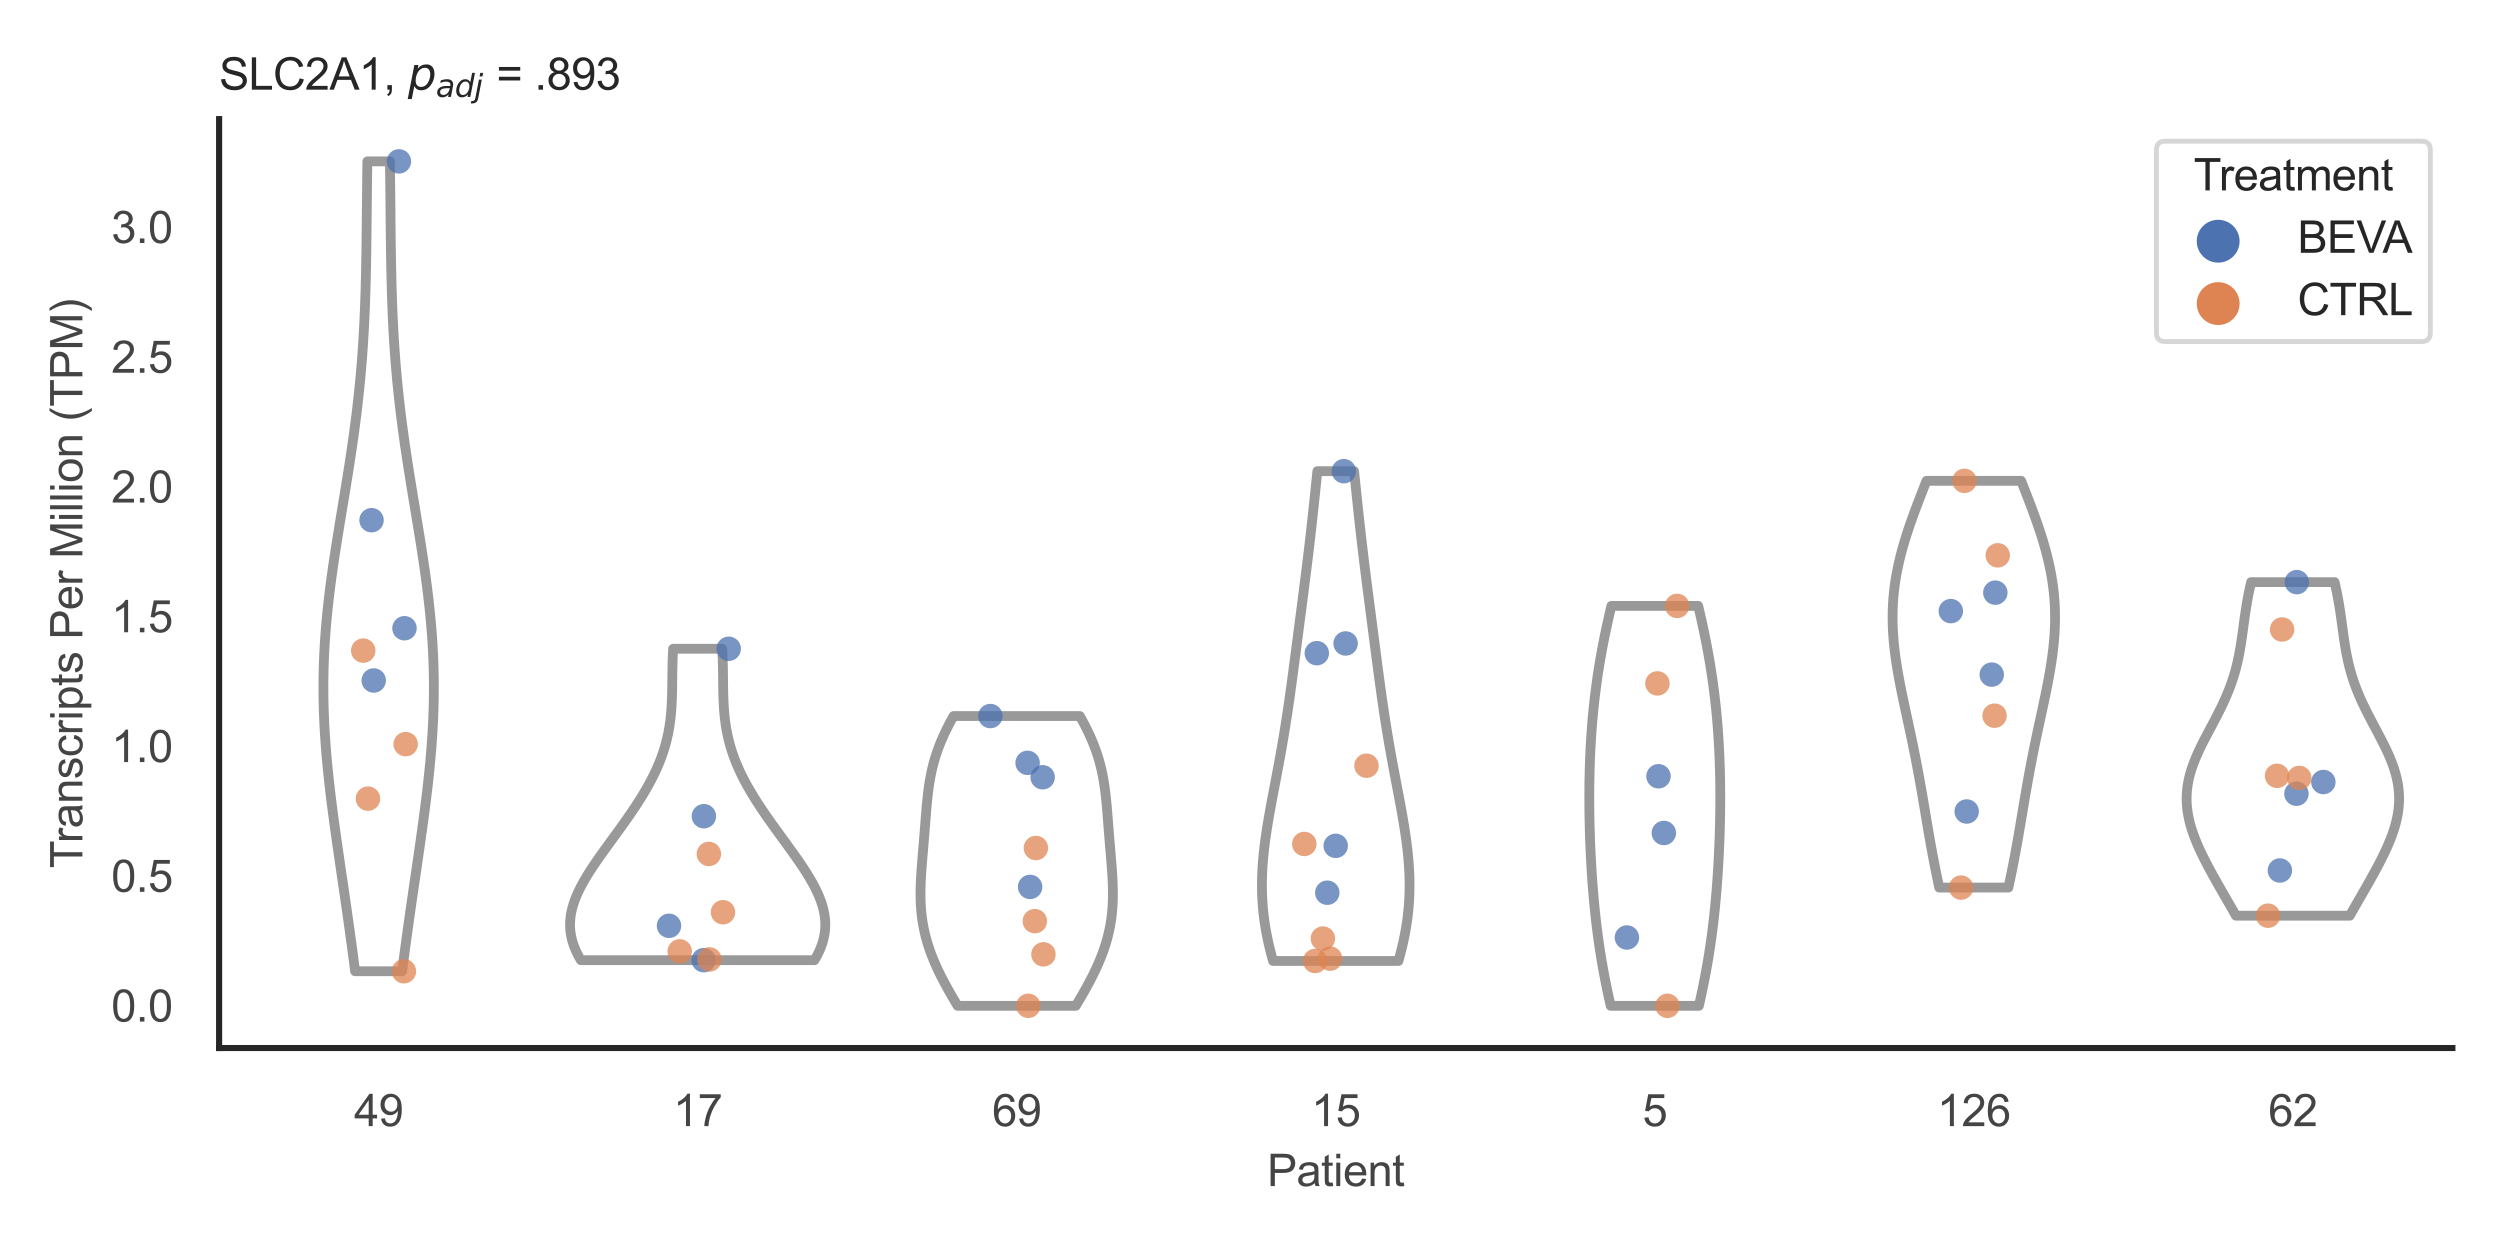 <?xml version="1.0" encoding="utf-8" standalone="no"?>
<!DOCTYPE svg PUBLIC "-//W3C//DTD SVG 1.1//EN"
  "http://www.w3.org/Graphics/SVG/1.1/DTD/svg11.dtd">
<svg xmlns:xlink="http://www.w3.org/1999/xlink" width="510.236pt" height="255.118pt" viewBox="0 0 510.236 255.118" xmlns="http://www.w3.org/2000/svg" version="1.1">
 <defs>
  <style type="text/css">*{stroke-linejoin: round; stroke-linecap: butt}</style>
 </defs>
 <g id="figure_1">
  <g id="patch_1">
   <path d="M 0 255.118 
L 510.236 255.118 
L 510.236 0 
L 0 0 
z
" style="fill: #ffffff"/>
  </g>
  <g id="axes_1">
   <g id="patch_2">
    <path d="M 44.72 213.898 
L 500.516 213.898 
L 500.516 24.32 
L 44.72 24.32 
z
" style="fill: #ffffff"/>
   </g>
   <g id="matplotlib.axis_1">
    <g id="xtick_1">
     <g id="text_1">
      <!-- 49 -->
      <g style="fill: #444444" transform="translate(72.272 229.84)scale(0.09 -0.09)">
       <defs>
        <path id="ArialMT-34" d="M 2069 0 
L 2069 1097 
L 81 1097 
L 81 1613 
L 2172 4581 
L 2631 4581 
L 2631 1613 
L 3250 1613 
L 3250 1097 
L 2631 1097 
L 2631 0 
L 2069 0 
z
M 2069 1613 
L 2069 3678 
L 634 1613 
L 2069 1613 
z
" transform="scale(0.016)"/>
        <path id="ArialMT-39" d="M 350 1059 
L 891 1109 
Q 959 728 1153 556 
Q 1347 384 1650 384 
Q 1909 384 2104 503 
Q 2300 622 2425 820 
Q 2550 1019 2634 1356 
Q 2719 1694 2719 2044 
Q 2719 2081 2716 2156 
Q 2547 1888 2255 1720 
Q 1963 1553 1622 1553 
Q 1053 1553 659 1965 
Q 266 2378 266 3053 
Q 266 3750 677 4175 
Q 1088 4600 1706 4600 
Q 2153 4600 2523 4359 
Q 2894 4119 3086 3673 
Q 3278 3228 3278 2384 
Q 3278 1506 3087 986 
Q 2897 466 2520 194 
Q 2144 -78 1638 -78 
Q 1100 -78 759 220 
Q 419 519 350 1059 
z
M 2653 3081 
Q 2653 3566 2395 3850 
Q 2138 4134 1775 4134 
Q 1400 4134 1122 3828 
Q 844 3522 844 3034 
Q 844 2597 1108 2323 
Q 1372 2050 1759 2050 
Q 2150 2050 2401 2323 
Q 2653 2597 2653 3081 
z
" transform="scale(0.016)"/>
       </defs>
       <use xlink:href="#ArialMT-34"/>
       <use xlink:href="#ArialMT-39" x="55.615"/>
      </g>
     </g>
    </g>
    <g id="xtick_2">
     <g id="text_2">
      <!-- 17 -->
      <g style="fill: #444444" transform="translate(137.386 229.84)scale(0.09 -0.09)">
       <defs>
        <path id="ArialMT-31" d="M 2384 0 
L 1822 0 
L 1822 3584 
Q 1619 3391 1289 3197 
Q 959 3003 697 2906 
L 697 3450 
Q 1169 3672 1522 3987 
Q 1875 4303 2022 4600 
L 2384 4600 
L 2384 0 
z
" transform="scale(0.016)"/>
        <path id="ArialMT-37" d="M 303 3981 
L 303 4522 
L 3269 4522 
L 3269 4084 
Q 2831 3619 2401 2847 
Q 1972 2075 1738 1259 
Q 1569 684 1522 0 
L 944 0 
Q 953 541 1156 1306 
Q 1359 2072 1739 2783 
Q 2119 3494 2547 3981 
L 303 3981 
z
" transform="scale(0.016)"/>
       </defs>
       <use xlink:href="#ArialMT-31"/>
       <use xlink:href="#ArialMT-37" x="55.615"/>
      </g>
     </g>
    </g>
    <g id="xtick_3">
     <g id="text_3">
      <!-- 69 -->
      <g style="fill: #444444" transform="translate(202.5 229.84)scale(0.09 -0.09)">
       <defs>
        <path id="ArialMT-36" d="M 3184 3459 
L 2625 3416 
Q 2550 3747 2413 3897 
Q 2184 4138 1850 4138 
Q 1581 4138 1378 3988 
Q 1113 3794 959 3422 
Q 806 3050 800 2363 
Q 1003 2672 1297 2822 
Q 1591 2972 1913 2972 
Q 2475 2972 2870 2558 
Q 3266 2144 3266 1488 
Q 3266 1056 3080 686 
Q 2894 316 2569 119 
Q 2244 -78 1831 -78 
Q 1128 -78 684 439 
Q 241 956 241 2144 
Q 241 3472 731 4075 
Q 1159 4600 1884 4600 
Q 2425 4600 2770 4297 
Q 3116 3994 3184 3459 
z
M 888 1484 
Q 888 1194 1011 928 
Q 1134 663 1356 523 
Q 1578 384 1822 384 
Q 2178 384 2434 671 
Q 2691 959 2691 1453 
Q 2691 1928 2437 2201 
Q 2184 2475 1800 2475 
Q 1419 2475 1153 2201 
Q 888 1928 888 1484 
z
" transform="scale(0.016)"/>
       </defs>
       <use xlink:href="#ArialMT-36"/>
       <use xlink:href="#ArialMT-39" x="55.615"/>
      </g>
     </g>
    </g>
    <g id="xtick_4">
     <g id="text_4">
      <!-- 15 -->
      <g style="fill: #444444" transform="translate(267.613 229.84)scale(0.09 -0.09)">
       <defs>
        <path id="ArialMT-35" d="M 266 1200 
L 856 1250 
Q 922 819 1161 601 
Q 1400 384 1738 384 
Q 2144 384 2425 690 
Q 2706 997 2706 1503 
Q 2706 1984 2436 2262 
Q 2166 2541 1728 2541 
Q 1456 2541 1237 2417 
Q 1019 2294 894 2097 
L 366 2166 
L 809 4519 
L 3088 4519 
L 3088 3981 
L 1259 3981 
L 1013 2750 
Q 1425 3038 1878 3038 
Q 2478 3038 2890 2622 
Q 3303 2206 3303 1553 
Q 3303 931 2941 478 
Q 2500 -78 1738 -78 
Q 1113 -78 717 272 
Q 322 622 266 1200 
z
" transform="scale(0.016)"/>
       </defs>
       <use xlink:href="#ArialMT-31"/>
       <use xlink:href="#ArialMT-35" x="55.615"/>
      </g>
     </g>
    </g>
    <g id="xtick_5">
     <g id="text_5">
      <!-- 5 -->
      <g style="fill: #444444" transform="translate(335.229 229.84)scale(0.09 -0.09)">
       <use xlink:href="#ArialMT-35"/>
      </g>
     </g>
    </g>
    <g id="xtick_6">
     <g id="text_6">
      <!-- 126 -->
      <g style="fill: #444444" transform="translate(395.338 229.84)scale(0.09 -0.09)">
       <defs>
        <path id="ArialMT-32" d="M 3222 541 
L 3222 0 
L 194 0 
Q 188 203 259 391 
Q 375 700 629 1000 
Q 884 1300 1366 1694 
Q 2113 2306 2375 2664 
Q 2638 3022 2638 3341 
Q 2638 3675 2398 3904 
Q 2159 4134 1775 4134 
Q 1369 4134 1125 3890 
Q 881 3647 878 3216 
L 300 3275 
Q 359 3922 746 4261 
Q 1134 4600 1788 4600 
Q 2447 4600 2831 4234 
Q 3216 3869 3216 3328 
Q 3216 3053 3103 2787 
Q 2991 2522 2730 2228 
Q 2469 1934 1863 1422 
Q 1356 997 1212 845 
Q 1069 694 975 541 
L 3222 541 
z
" transform="scale(0.016)"/>
       </defs>
       <use xlink:href="#ArialMT-31"/>
       <use xlink:href="#ArialMT-32" x="55.615"/>
       <use xlink:href="#ArialMT-36" x="111.23"/>
      </g>
     </g>
    </g>
    <g id="xtick_7">
     <g id="text_7">
      <!-- 62 -->
      <g style="fill: #444444" transform="translate(462.955 229.84)scale(0.09 -0.09)">
       <use xlink:href="#ArialMT-36"/>
       <use xlink:href="#ArialMT-32" x="55.615"/>
      </g>
     </g>
    </g>
    <g id="text_8">
     <!-- Patient -->
     <g style="fill: #444444" transform="translate(258.609 242.071)scale(0.09 -0.09)">
      <defs>
       <path id="ArialMT-50" d="M 494 0 
L 494 4581 
L 2222 4581 
Q 2678 4581 2919 4538 
Q 3256 4481 3484 4323 
Q 3713 4166 3852 3881 
Q 3991 3597 3991 3256 
Q 3991 2672 3619 2267 
Q 3247 1863 2275 1863 
L 1100 1863 
L 1100 0 
L 494 0 
z
M 1100 2403 
L 2284 2403 
Q 2872 2403 3119 2622 
Q 3366 2841 3366 3238 
Q 3366 3525 3220 3729 
Q 3075 3934 2838 4000 
Q 2684 4041 2272 4041 
L 1100 4041 
L 1100 2403 
z
" transform="scale(0.016)"/>
       <path id="ArialMT-61" d="M 2588 409 
Q 2275 144 1986 34 
Q 1697 -75 1366 -75 
Q 819 -75 525 192 
Q 231 459 231 875 
Q 231 1119 342 1320 
Q 453 1522 633 1644 
Q 813 1766 1038 1828 
Q 1203 1872 1538 1913 
Q 2219 1994 2541 2106 
Q 2544 2222 2544 2253 
Q 2544 2597 2384 2738 
Q 2169 2928 1744 2928 
Q 1347 2928 1158 2789 
Q 969 2650 878 2297 
L 328 2372 
Q 403 2725 575 2942 
Q 747 3159 1072 3276 
Q 1397 3394 1825 3394 
Q 2250 3394 2515 3294 
Q 2781 3194 2906 3042 
Q 3031 2891 3081 2659 
Q 3109 2516 3109 2141 
L 3109 1391 
Q 3109 606 3145 398 
Q 3181 191 3288 0 
L 2700 0 
Q 2613 175 2588 409 
z
M 2541 1666 
Q 2234 1541 1622 1453 
Q 1275 1403 1131 1340 
Q 988 1278 909 1158 
Q 831 1038 831 891 
Q 831 666 1001 516 
Q 1172 366 1500 366 
Q 1825 366 2078 508 
Q 2331 650 2450 897 
Q 2541 1088 2541 1459 
L 2541 1666 
z
" transform="scale(0.016)"/>
       <path id="ArialMT-74" d="M 1650 503 
L 1731 6 
Q 1494 -44 1306 -44 
Q 1000 -44 831 53 
Q 663 150 594 308 
Q 525 466 525 972 
L 525 2881 
L 113 2881 
L 113 3319 
L 525 3319 
L 525 4141 
L 1084 4478 
L 1084 3319 
L 1650 3319 
L 1650 2881 
L 1084 2881 
L 1084 941 
Q 1084 700 1114 631 
Q 1144 563 1211 522 
Q 1278 481 1403 481 
Q 1497 481 1650 503 
z
" transform="scale(0.016)"/>
       <path id="ArialMT-69" d="M 425 3934 
L 425 4581 
L 988 4581 
L 988 3934 
L 425 3934 
z
M 425 0 
L 425 3319 
L 988 3319 
L 988 0 
L 425 0 
z
" transform="scale(0.016)"/>
       <path id="ArialMT-65" d="M 2694 1069 
L 3275 997 
Q 3138 488 2766 206 
Q 2394 -75 1816 -75 
Q 1088 -75 661 373 
Q 234 822 234 1631 
Q 234 2469 665 2931 
Q 1097 3394 1784 3394 
Q 2450 3394 2872 2941 
Q 3294 2488 3294 1666 
Q 3294 1616 3291 1516 
L 816 1516 
Q 847 969 1125 678 
Q 1403 388 1819 388 
Q 2128 388 2347 550 
Q 2566 713 2694 1069 
z
M 847 1978 
L 2700 1978 
Q 2663 2397 2488 2606 
Q 2219 2931 1791 2931 
Q 1403 2931 1139 2672 
Q 875 2413 847 1978 
z
" transform="scale(0.016)"/>
       <path id="ArialMT-6e" d="M 422 0 
L 422 3319 
L 928 3319 
L 928 2847 
Q 1294 3394 1984 3394 
Q 2284 3394 2536 3286 
Q 2788 3178 2913 3003 
Q 3038 2828 3088 2588 
Q 3119 2431 3119 2041 
L 3119 0 
L 2556 0 
L 2556 2019 
Q 2556 2363 2490 2533 
Q 2425 2703 2258 2804 
Q 2091 2906 1866 2906 
Q 1506 2906 1245 2678 
Q 984 2450 984 1813 
L 984 0 
L 422 0 
z
" transform="scale(0.016)"/>
      </defs>
      <use xlink:href="#ArialMT-50"/>
      <use xlink:href="#ArialMT-61" x="66.699"/>
      <use xlink:href="#ArialMT-74" x="122.314"/>
      <use xlink:href="#ArialMT-69" x="150.098"/>
      <use xlink:href="#ArialMT-65" x="172.314"/>
      <use xlink:href="#ArialMT-6e" x="227.93"/>
      <use xlink:href="#ArialMT-74" x="283.545"/>
     </g>
    </g>
   </g>
   <g id="matplotlib.axis_2">
    <g id="ytick_1">
     <g id="text_9">
      <!-- 0.0 -->
      <g style="fill: #444444" transform="translate(22.71 208.502)scale(0.09 -0.09)">
       <defs>
        <path id="ArialMT-30" d="M 266 2259 
Q 266 3072 433 3567 
Q 600 4063 929 4331 
Q 1259 4600 1759 4600 
Q 2128 4600 2406 4451 
Q 2684 4303 2865 4023 
Q 3047 3744 3150 3342 
Q 3253 2941 3253 2259 
Q 3253 1453 3087 958 
Q 2922 463 2592 192 
Q 2263 -78 1759 -78 
Q 1097 -78 719 397 
Q 266 969 266 2259 
z
M 844 2259 
Q 844 1131 1108 757 
Q 1372 384 1759 384 
Q 2147 384 2411 759 
Q 2675 1134 2675 2259 
Q 2675 3391 2411 3762 
Q 2147 4134 1753 4134 
Q 1366 4134 1134 3806 
Q 844 3388 844 2259 
z
" transform="scale(0.016)"/>
        <path id="ArialMT-2e" d="M 581 0 
L 581 641 
L 1222 641 
L 1222 0 
L 581 0 
z
" transform="scale(0.016)"/>
       </defs>
       <use xlink:href="#ArialMT-30"/>
       <use xlink:href="#ArialMT-2e" x="55.615"/>
       <use xlink:href="#ArialMT-30" x="83.398"/>
      </g>
     </g>
    </g>
    <g id="ytick_2">
     <g id="text_10">
      <!-- 0.5 -->
      <g style="fill: #444444" transform="translate(22.71 182.017)scale(0.09 -0.09)">
       <use xlink:href="#ArialMT-30"/>
       <use xlink:href="#ArialMT-2e" x="55.615"/>
       <use xlink:href="#ArialMT-35" x="83.398"/>
      </g>
     </g>
    </g>
    <g id="ytick_3">
     <g id="text_11">
      <!-- 1.0 -->
      <g style="fill: #444444" transform="translate(22.71 155.533)scale(0.09 -0.09)">
       <use xlink:href="#ArialMT-31"/>
       <use xlink:href="#ArialMT-2e" x="55.615"/>
       <use xlink:href="#ArialMT-30" x="83.398"/>
      </g>
     </g>
    </g>
    <g id="ytick_4">
     <g id="text_12">
      <!-- 1.5 -->
      <g style="fill: #444444" transform="translate(22.71 129.048)scale(0.09 -0.09)">
       <use xlink:href="#ArialMT-31"/>
       <use xlink:href="#ArialMT-2e" x="55.615"/>
       <use xlink:href="#ArialMT-35" x="83.398"/>
      </g>
     </g>
    </g>
    <g id="ytick_5">
     <g id="text_13">
      <!-- 2.0 -->
      <g style="fill: #444444" transform="translate(22.71 102.564)scale(0.09 -0.09)">
       <use xlink:href="#ArialMT-32"/>
       <use xlink:href="#ArialMT-2e" x="55.615"/>
       <use xlink:href="#ArialMT-30" x="83.398"/>
      </g>
     </g>
    </g>
    <g id="ytick_6">
     <g id="text_14">
      <!-- 2.5 -->
      <g style="fill: #444444" transform="translate(22.71 76.079)scale(0.09 -0.09)">
       <use xlink:href="#ArialMT-32"/>
       <use xlink:href="#ArialMT-2e" x="55.615"/>
       <use xlink:href="#ArialMT-35" x="83.398"/>
      </g>
     </g>
    </g>
    <g id="ytick_7">
     <g id="text_15">
      <!-- 3.0 -->
      <g style="fill: #444444" transform="translate(22.71 49.594)scale(0.09 -0.09)">
       <defs>
        <path id="ArialMT-33" d="M 269 1209 
L 831 1284 
Q 928 806 1161 595 
Q 1394 384 1728 384 
Q 2125 384 2398 659 
Q 2672 934 2672 1341 
Q 2672 1728 2419 1979 
Q 2166 2231 1775 2231 
Q 1616 2231 1378 2169 
L 1441 2663 
Q 1497 2656 1531 2656 
Q 1891 2656 2178 2843 
Q 2466 3031 2466 3422 
Q 2466 3731 2256 3934 
Q 2047 4138 1716 4138 
Q 1388 4138 1169 3931 
Q 950 3725 888 3313 
L 325 3413 
Q 428 3978 793 4289 
Q 1159 4600 1703 4600 
Q 2078 4600 2393 4439 
Q 2709 4278 2876 4000 
Q 3044 3722 3044 3409 
Q 3044 3113 2884 2869 
Q 2725 2625 2413 2481 
Q 2819 2388 3044 2092 
Q 3269 1797 3269 1353 
Q 3269 753 2831 336 
Q 2394 -81 1725 -81 
Q 1122 -81 723 278 
Q 325 638 269 1209 
z
" transform="scale(0.016)"/>
       </defs>
       <use xlink:href="#ArialMT-33"/>
       <use xlink:href="#ArialMT-2e" x="55.615"/>
       <use xlink:href="#ArialMT-30" x="83.398"/>
      </g>
     </g>
    </g>
    <g id="text_16">
     <!-- Transcripts Per Million (TPM) -->
     <g style="fill: #444444" transform="translate(16.816 177.194)rotate(-90)scale(0.09 -0.09)">
      <defs>
       <path id="ArialMT-54" d="M 1659 0 
L 1659 4041 
L 150 4041 
L 150 4581 
L 3781 4581 
L 3781 4041 
L 2266 4041 
L 2266 0 
L 1659 0 
z
" transform="scale(0.016)"/>
       <path id="ArialMT-72" d="M 416 0 
L 416 3319 
L 922 3319 
L 922 2816 
Q 1116 3169 1280 3281 
Q 1444 3394 1641 3394 
Q 1925 3394 2219 3213 
L 2025 2691 
Q 1819 2813 1613 2813 
Q 1428 2813 1281 2702 
Q 1134 2591 1072 2394 
Q 978 2094 978 1738 
L 978 0 
L 416 0 
z
" transform="scale(0.016)"/>
       <path id="ArialMT-73" d="M 197 991 
L 753 1078 
Q 800 744 1014 566 
Q 1228 388 1613 388 
Q 2000 388 2187 545 
Q 2375 703 2375 916 
Q 2375 1106 2209 1216 
Q 2094 1291 1634 1406 
Q 1016 1563 777 1677 
Q 538 1791 414 1992 
Q 291 2194 291 2438 
Q 291 2659 392 2848 
Q 494 3038 669 3163 
Q 800 3259 1026 3326 
Q 1253 3394 1513 3394 
Q 1903 3394 2198 3281 
Q 2494 3169 2634 2976 
Q 2775 2784 2828 2463 
L 2278 2388 
Q 2241 2644 2061 2787 
Q 1881 2931 1553 2931 
Q 1166 2931 1000 2803 
Q 834 2675 834 2503 
Q 834 2394 903 2306 
Q 972 2216 1119 2156 
Q 1203 2125 1616 2013 
Q 2213 1853 2448 1751 
Q 2684 1650 2818 1456 
Q 2953 1263 2953 975 
Q 2953 694 2789 445 
Q 2625 197 2315 61 
Q 2006 -75 1616 -75 
Q 969 -75 630 194 
Q 291 463 197 991 
z
" transform="scale(0.016)"/>
       <path id="ArialMT-63" d="M 2588 1216 
L 3141 1144 
Q 3050 572 2676 248 
Q 2303 -75 1759 -75 
Q 1078 -75 664 370 
Q 250 816 250 1647 
Q 250 2184 428 2587 
Q 606 2991 970 3192 
Q 1334 3394 1763 3394 
Q 2303 3394 2647 3120 
Q 2991 2847 3088 2344 
L 2541 2259 
Q 2463 2594 2264 2762 
Q 2066 2931 1784 2931 
Q 1359 2931 1093 2626 
Q 828 2322 828 1663 
Q 828 994 1084 691 
Q 1341 388 1753 388 
Q 2084 388 2306 591 
Q 2528 794 2588 1216 
z
" transform="scale(0.016)"/>
       <path id="ArialMT-70" d="M 422 -1272 
L 422 3319 
L 934 3319 
L 934 2888 
Q 1116 3141 1344 3267 
Q 1572 3394 1897 3394 
Q 2322 3394 2647 3175 
Q 2972 2956 3137 2557 
Q 3303 2159 3303 1684 
Q 3303 1175 3120 767 
Q 2938 359 2589 142 
Q 2241 -75 1856 -75 
Q 1575 -75 1351 44 
Q 1128 163 984 344 
L 984 -1272 
L 422 -1272 
z
M 931 1641 
Q 931 1000 1190 694 
Q 1450 388 1819 388 
Q 2194 388 2461 705 
Q 2728 1022 2728 1688 
Q 2728 2322 2467 2637 
Q 2206 2953 1844 2953 
Q 1484 2953 1207 2617 
Q 931 2281 931 1641 
z
" transform="scale(0.016)"/>
       <path id="ArialMT-20" transform="scale(0.016)"/>
       <path id="ArialMT-4d" d="M 475 0 
L 475 4581 
L 1388 4581 
L 2472 1338 
Q 2622 884 2691 659 
Q 2769 909 2934 1394 
L 4031 4581 
L 4847 4581 
L 4847 0 
L 4263 0 
L 4263 3834 
L 2931 0 
L 2384 0 
L 1059 3900 
L 1059 0 
L 475 0 
z
" transform="scale(0.016)"/>
       <path id="ArialMT-6c" d="M 409 0 
L 409 4581 
L 972 4581 
L 972 0 
L 409 0 
z
" transform="scale(0.016)"/>
       <path id="ArialMT-6f" d="M 213 1659 
Q 213 2581 725 3025 
Q 1153 3394 1769 3394 
Q 2453 3394 2887 2945 
Q 3322 2497 3322 1706 
Q 3322 1066 3130 698 
Q 2938 331 2570 128 
Q 2203 -75 1769 -75 
Q 1072 -75 642 372 
Q 213 819 213 1659 
z
M 791 1659 
Q 791 1022 1069 705 
Q 1347 388 1769 388 
Q 2188 388 2466 706 
Q 2744 1025 2744 1678 
Q 2744 2294 2464 2611 
Q 2184 2928 1769 2928 
Q 1347 2928 1069 2612 
Q 791 2297 791 1659 
z
" transform="scale(0.016)"/>
       <path id="ArialMT-28" d="M 1497 -1347 
Q 1031 -759 709 28 
Q 388 816 388 1659 
Q 388 2403 628 3084 
Q 909 3875 1497 4659 
L 1900 4659 
Q 1522 4009 1400 3731 
Q 1209 3300 1100 2831 
Q 966 2247 966 1656 
Q 966 153 1900 -1347 
L 1497 -1347 
z
" transform="scale(0.016)"/>
       <path id="ArialMT-29" d="M 791 -1347 
L 388 -1347 
Q 1322 153 1322 1656 
Q 1322 2244 1188 2822 
Q 1081 3291 891 3722 
Q 769 4003 388 4659 
L 791 4659 
Q 1378 3875 1659 3084 
Q 1900 2403 1900 1659 
Q 1900 816 1576 28 
Q 1253 -759 791 -1347 
z
" transform="scale(0.016)"/>
      </defs>
      <use xlink:href="#ArialMT-54"/>
      <use xlink:href="#ArialMT-72" x="57.334"/>
      <use xlink:href="#ArialMT-61" x="90.635"/>
      <use xlink:href="#ArialMT-6e" x="146.25"/>
      <use xlink:href="#ArialMT-73" x="201.865"/>
      <use xlink:href="#ArialMT-63" x="251.865"/>
      <use xlink:href="#ArialMT-72" x="301.865"/>
      <use xlink:href="#ArialMT-69" x="335.166"/>
      <use xlink:href="#ArialMT-70" x="357.383"/>
      <use xlink:href="#ArialMT-74" x="412.998"/>
      <use xlink:href="#ArialMT-73" x="440.781"/>
      <use xlink:href="#ArialMT-20" x="490.781"/>
      <use xlink:href="#ArialMT-50" x="518.564"/>
      <use xlink:href="#ArialMT-65" x="585.264"/>
      <use xlink:href="#ArialMT-72" x="640.879"/>
      <use xlink:href="#ArialMT-20" x="674.18"/>
      <use xlink:href="#ArialMT-4d" x="701.963"/>
      <use xlink:href="#ArialMT-69" x="785.264"/>
      <use xlink:href="#ArialMT-6c" x="807.48"/>
      <use xlink:href="#ArialMT-6c" x="829.697"/>
      <use xlink:href="#ArialMT-69" x="851.914"/>
      <use xlink:href="#ArialMT-6f" x="874.131"/>
      <use xlink:href="#ArialMT-6e" x="929.746"/>
      <use xlink:href="#ArialMT-20" x="985.361"/>
      <use xlink:href="#ArialMT-28" x="1013.145"/>
      <use xlink:href="#ArialMT-54" x="1046.445"/>
      <use xlink:href="#ArialMT-50" x="1107.529"/>
      <use xlink:href="#ArialMT-4d" x="1174.229"/>
      <use xlink:href="#ArialMT-29" x="1257.529"/>
     </g>
    </g>
   </g>
   <g id="PolyCollection_1">
    <defs>
     <path id="m19212861cd" d="M 82.081 -56.893 
L 72.473 -56.893 
L 72.259 -58.562 
L 72.041 -60.232 
L 71.819 -61.902 
L 71.592 -63.571 
L 71.362 -65.241 
L 71.129 -66.91 
L 70.892 -68.58 
L 70.653 -70.249 
L 70.411 -71.919 
L 70.168 -73.589 
L 69.924 -75.258 
L 69.679 -76.928 
L 69.435 -78.597 
L 69.192 -80.267 
L 68.95 -81.936 
L 68.711 -83.606 
L 68.476 -85.276 
L 68.245 -86.945 
L 68.02 -88.615 
L 67.802 -90.284 
L 67.591 -91.954 
L 67.389 -93.624 
L 67.197 -95.293 
L 67.016 -96.963 
L 66.846 -98.632 
L 66.69 -100.302 
L 66.547 -101.971 
L 66.42 -103.641 
L 66.308 -105.311 
L 66.212 -106.98 
L 66.134 -108.65 
L 66.074 -110.319 
L 66.032 -111.989 
L 66.009 -113.658 
L 66.005 -115.328 
L 66.02 -116.998 
L 66.055 -118.667 
L 66.109 -120.337 
L 66.183 -122.006 
L 66.276 -123.676 
L 66.387 -125.345 
L 66.516 -127.015 
L 66.662 -128.685 
L 66.825 -130.354 
L 67.004 -132.024 
L 67.198 -133.693 
L 67.406 -135.363 
L 67.626 -137.033 
L 67.858 -138.702 
L 68.1 -140.372 
L 68.351 -142.041 
L 68.609 -143.711 
L 68.874 -145.38 
L 69.144 -147.05 
L 69.417 -148.72 
L 69.693 -150.389 
L 69.969 -152.059 
L 70.245 -153.728 
L 70.519 -155.398 
L 70.79 -157.067 
L 71.058 -158.737 
L 71.319 -160.407 
L 71.575 -162.076 
L 71.823 -163.746 
L 72.064 -165.415 
L 72.295 -167.085 
L 72.517 -168.754 
L 72.729 -170.424 
L 72.93 -172.094 
L 73.12 -173.763 
L 73.299 -175.433 
L 73.466 -177.102 
L 73.622 -178.772 
L 73.766 -180.442 
L 73.899 -182.111 
L 74.021 -183.781 
L 74.131 -185.45 
L 74.231 -187.12 
L 74.321 -188.789 
L 74.4 -190.459 
L 74.471 -192.129 
L 74.533 -193.798 
L 74.588 -195.468 
L 74.635 -197.137 
L 74.676 -198.807 
L 74.711 -200.476 
L 74.741 -202.146 
L 74.767 -203.816 
L 74.789 -205.485 
L 74.809 -207.155 
L 74.827 -208.824 
L 74.844 -210.494 
L 74.86 -212.163 
L 74.877 -213.833 
L 74.894 -215.503 
L 74.912 -217.172 
L 74.932 -218.842 
L 74.955 -220.511 
L 74.979 -222.181 
L 79.574 -222.181 
L 79.574 -222.181 
L 79.599 -220.511 
L 79.621 -218.842 
L 79.641 -217.172 
L 79.66 -215.503 
L 79.677 -213.833 
L 79.693 -212.163 
L 79.71 -210.494 
L 79.727 -208.824 
L 79.745 -207.155 
L 79.764 -205.485 
L 79.787 -203.816 
L 79.813 -202.146 
L 79.843 -200.476 
L 79.878 -198.807 
L 79.919 -197.137 
L 79.966 -195.468 
L 80.02 -193.798 
L 80.083 -192.129 
L 80.153 -190.459 
L 80.233 -188.789 
L 80.323 -187.12 
L 80.423 -185.45 
L 80.533 -183.781 
L 80.655 -182.111 
L 80.787 -180.442 
L 80.932 -178.772 
L 81.087 -177.102 
L 81.255 -175.433 
L 81.434 -173.763 
L 81.624 -172.094 
L 81.825 -170.424 
L 82.037 -168.754 
L 82.259 -167.085 
L 82.49 -165.415 
L 82.73 -163.746 
L 82.979 -162.076 
L 83.234 -160.407 
L 83.496 -158.737 
L 83.763 -157.067 
L 84.035 -155.398 
L 84.309 -153.728 
L 84.585 -152.059 
L 84.861 -150.389 
L 85.137 -148.72 
L 85.41 -147.05 
L 85.68 -145.38 
L 85.945 -143.711 
L 86.203 -142.041 
L 86.454 -140.372 
L 86.696 -138.702 
L 86.928 -137.033 
L 87.148 -135.363 
L 87.356 -133.693 
L 87.549 -132.024 
L 87.728 -130.354 
L 87.891 -128.685 
L 88.038 -127.015 
L 88.167 -125.345 
L 88.278 -123.676 
L 88.371 -122.006 
L 88.444 -120.337 
L 88.499 -118.667 
L 88.533 -116.998 
L 88.549 -115.328 
L 88.545 -113.658 
L 88.522 -111.989 
L 88.48 -110.319 
L 88.42 -108.65 
L 88.342 -106.98 
L 88.246 -105.311 
L 88.134 -103.641 
L 88.007 -101.971 
L 87.864 -100.302 
L 87.708 -98.632 
L 87.538 -96.963 
L 87.357 -95.293 
L 87.165 -93.624 
L 86.963 -91.954 
L 86.752 -90.284 
L 86.533 -88.615 
L 86.308 -86.945 
L 86.078 -85.276 
L 85.842 -83.606 
L 85.604 -81.936 
L 85.362 -80.267 
L 85.119 -78.597 
L 84.874 -76.928 
L 84.63 -75.258 
L 84.385 -73.589 
L 84.142 -71.919 
L 83.901 -70.249 
L 83.662 -68.58 
L 83.425 -66.91 
L 83.192 -65.241 
L 82.962 -63.571 
L 82.735 -61.902 
L 82.513 -60.232 
L 82.295 -58.562 
L 82.081 -56.893 
z
" style="stroke: #999999; stroke-width: 2"/>
    </defs>
    <g clip-path="url(#p848ecba3a9)">
     <use xlink:href="#m19212861cd" x="0" y="255.118" style="fill: #ffffff; stroke: #999999; stroke-width: 2"/>
    </g>
   </g>
   <g id="PolyCollection_2">
    <defs>
     <path id="mf8a1ad0471" d="M 166.23 -59.151 
L 118.551 -59.151 
L 118.181 -59.793 
L 117.843 -60.435 
L 117.538 -61.077 
L 117.267 -61.719 
L 117.03 -62.361 
L 116.828 -63.003 
L 116.661 -63.645 
L 116.529 -64.287 
L 116.433 -64.929 
L 116.372 -65.571 
L 116.345 -66.213 
L 116.353 -66.855 
L 116.394 -67.497 
L 116.468 -68.139 
L 116.574 -68.781 
L 116.711 -69.423 
L 116.878 -70.065 
L 117.072 -70.707 
L 117.294 -71.349 
L 117.542 -71.991 
L 117.814 -72.633 
L 118.11 -73.275 
L 118.426 -73.917 
L 118.762 -74.559 
L 119.117 -75.201 
L 119.489 -75.843 
L 119.876 -76.485 
L 120.276 -77.127 
L 120.69 -77.769 
L 121.114 -78.411 
L 121.548 -79.053 
L 121.991 -79.695 
L 122.441 -80.337 
L 122.896 -80.978 
L 123.356 -81.62 
L 123.82 -82.262 
L 124.286 -82.904 
L 124.754 -83.546 
L 125.222 -84.188 
L 125.69 -84.83 
L 126.156 -85.472 
L 126.62 -86.114 
L 127.081 -86.756 
L 127.539 -87.398 
L 127.991 -88.04 
L 128.438 -88.682 
L 128.879 -89.324 
L 129.313 -89.966 
L 129.74 -90.608 
L 130.158 -91.25 
L 130.568 -91.892 
L 130.969 -92.534 
L 131.359 -93.176 
L 131.739 -93.818 
L 132.108 -94.46 
L 132.466 -95.102 
L 132.811 -95.744 
L 133.145 -96.386 
L 133.465 -97.028 
L 133.772 -97.67 
L 134.065 -98.312 
L 134.345 -98.954 
L 134.61 -99.596 
L 134.862 -100.238 
L 135.099 -100.88 
L 135.321 -101.522 
L 135.529 -102.164 
L 135.723 -102.806 
L 135.902 -103.448 
L 136.067 -104.09 
L 136.218 -104.732 
L 136.356 -105.374 
L 136.481 -106.016 
L 136.593 -106.658 
L 136.692 -107.3 
L 136.781 -107.942 
L 136.858 -108.584 
L 136.924 -109.226 
L 136.981 -109.868 
L 137.03 -110.51 
L 137.07 -111.152 
L 137.103 -111.794 
L 137.13 -112.436 
L 137.151 -113.078 
L 137.167 -113.72 
L 137.18 -114.362 
L 137.19 -115.004 
L 137.199 -115.646 
L 137.206 -116.288 
L 137.213 -116.93 
L 137.22 -117.572 
L 137.229 -118.214 
L 137.24 -118.856 
L 137.254 -119.498 
L 137.271 -120.14 
L 137.292 -120.782 
L 137.317 -121.424 
L 137.348 -122.066 
L 137.384 -122.708 
L 147.397 -122.708 
L 147.397 -122.708 
L 147.433 -122.066 
L 147.464 -121.424 
L 147.489 -120.782 
L 147.511 -120.14 
L 147.528 -119.498 
L 147.541 -118.856 
L 147.552 -118.214 
L 147.561 -117.572 
L 147.569 -116.93 
L 147.576 -116.288 
L 147.583 -115.646 
L 147.591 -115.004 
L 147.601 -114.362 
L 147.614 -113.72 
L 147.63 -113.078 
L 147.652 -112.436 
L 147.678 -111.794 
L 147.711 -111.152 
L 147.752 -110.51 
L 147.8 -109.868 
L 147.857 -109.226 
L 147.924 -108.584 
L 148.001 -107.942 
L 148.089 -107.3 
L 148.188 -106.658 
L 148.3 -106.016 
L 148.425 -105.374 
L 148.563 -104.732 
L 148.714 -104.09 
L 148.879 -103.448 
L 149.059 -102.806 
L 149.252 -102.164 
L 149.46 -101.522 
L 149.683 -100.88 
L 149.919 -100.238 
L 150.171 -99.596 
L 150.436 -98.954 
L 150.716 -98.312 
L 151.009 -97.67 
L 151.316 -97.028 
L 151.637 -96.386 
L 151.97 -95.744 
L 152.315 -95.102 
L 152.673 -94.46 
L 153.042 -93.818 
L 153.422 -93.176 
L 153.813 -92.534 
L 154.213 -91.892 
L 154.623 -91.25 
L 155.041 -90.608 
L 155.468 -89.966 
L 155.902 -89.324 
L 156.343 -88.682 
L 156.79 -88.04 
L 157.243 -87.398 
L 157.7 -86.756 
L 158.161 -86.114 
L 158.625 -85.472 
L 159.091 -84.83 
L 159.559 -84.188 
L 160.027 -83.546 
L 160.495 -82.904 
L 160.961 -82.262 
L 161.425 -81.62 
L 161.885 -80.978 
L 162.341 -80.337 
L 162.79 -79.695 
L 163.233 -79.053 
L 163.667 -78.411 
L 164.091 -77.769 
L 164.505 -77.127 
L 164.906 -76.485 
L 165.293 -75.843 
L 165.664 -75.201 
L 166.019 -74.559 
L 166.355 -73.917 
L 166.672 -73.275 
L 166.967 -72.633 
L 167.239 -71.991 
L 167.487 -71.349 
L 167.709 -70.707 
L 167.904 -70.065 
L 168.07 -69.423 
L 168.207 -68.781 
L 168.313 -68.139 
L 168.387 -67.497 
L 168.428 -66.855 
L 168.436 -66.213 
L 168.41 -65.571 
L 168.348 -64.929 
L 168.252 -64.287 
L 168.12 -63.645 
L 167.954 -63.003 
L 167.751 -62.361 
L 167.514 -61.719 
L 167.243 -61.077 
L 166.938 -60.435 
L 166.6 -59.793 
L 166.23 -59.151 
z
" style="stroke: #999999; stroke-width: 2"/>
    </defs>
    <g clip-path="url(#p848ecba3a9)">
     <use xlink:href="#mf8a1ad0471" x="0" y="255.118" style="fill: #ffffff; stroke: #999999; stroke-width: 2"/>
    </g>
   </g>
   <g id="PolyCollection_3">
    <defs>
     <path id="mf252006b16" d="M 219.566 -49.837 
L 195.443 -49.837 
L 195.086 -50.435 
L 194.733 -51.032 
L 194.384 -51.629 
L 194.039 -52.227 
L 193.699 -52.824 
L 193.364 -53.421 
L 193.036 -54.019 
L 192.714 -54.616 
L 192.4 -55.213 
L 192.093 -55.811 
L 191.795 -56.408 
L 191.506 -57.005 
L 191.227 -57.603 
L 190.957 -58.2 
L 190.697 -58.798 
L 190.448 -59.395 
L 190.209 -59.992 
L 189.982 -60.59 
L 189.766 -61.187 
L 189.562 -61.784 
L 189.37 -62.382 
L 189.19 -62.979 
L 189.022 -63.576 
L 188.866 -64.174 
L 188.722 -64.771 
L 188.59 -65.369 
L 188.47 -65.966 
L 188.362 -66.563 
L 188.265 -67.161 
L 188.18 -67.758 
L 188.106 -68.355 
L 188.043 -68.953 
L 187.991 -69.55 
L 187.949 -70.147 
L 187.916 -70.745 
L 187.893 -71.342 
L 187.879 -71.939 
L 187.872 -72.537 
L 187.874 -73.134 
L 187.882 -73.732 
L 187.898 -74.329 
L 187.919 -74.926 
L 187.945 -75.524 
L 187.977 -76.121 
L 188.012 -76.718 
L 188.052 -77.316 
L 188.094 -77.913 
L 188.139 -78.51 
L 188.186 -79.108 
L 188.235 -79.705 
L 188.284 -80.302 
L 188.334 -80.9 
L 188.385 -81.497 
L 188.436 -82.095 
L 188.486 -82.692 
L 188.536 -83.289 
L 188.585 -83.887 
L 188.634 -84.484 
L 188.682 -85.081 
L 188.729 -85.679 
L 188.776 -86.276 
L 188.823 -86.873 
L 188.87 -87.471 
L 188.916 -88.068 
L 188.964 -88.665 
L 189.012 -89.263 
L 189.062 -89.86 
L 189.114 -90.458 
L 189.168 -91.055 
L 189.226 -91.652 
L 189.287 -92.25 
L 189.353 -92.847 
L 189.424 -93.444 
L 189.5 -94.042 
L 189.583 -94.639 
L 189.673 -95.236 
L 189.771 -95.834 
L 189.877 -96.431 
L 189.993 -97.028 
L 190.117 -97.626 
L 190.252 -98.223 
L 190.397 -98.821 
L 190.553 -99.418 
L 190.721 -100.015 
L 190.9 -100.613 
L 191.091 -101.21 
L 191.294 -101.807 
L 191.509 -102.405 
L 191.736 -103.002 
L 191.975 -103.599 
L 192.226 -104.197 
L 192.488 -104.794 
L 192.762 -105.392 
L 193.047 -105.989 
L 193.342 -106.586 
L 193.647 -107.184 
L 193.962 -107.781 
L 194.285 -108.378 
L 194.617 -108.976 
L 220.392 -108.976 
L 220.392 -108.976 
L 220.724 -108.378 
L 221.047 -107.781 
L 221.362 -107.184 
L 221.667 -106.586 
L 221.962 -105.989 
L 222.247 -105.392 
L 222.521 -104.794 
L 222.783 -104.197 
L 223.034 -103.599 
L 223.273 -103.002 
L 223.5 -102.405 
L 223.715 -101.807 
L 223.918 -101.21 
L 224.109 -100.613 
L 224.288 -100.015 
L 224.455 -99.418 
L 224.611 -98.821 
L 224.757 -98.223 
L 224.891 -97.626 
L 225.016 -97.028 
L 225.131 -96.431 
L 225.237 -95.834 
L 225.335 -95.236 
L 225.425 -94.639 
L 225.508 -94.042 
L 225.585 -93.444 
L 225.656 -92.847 
L 225.722 -92.25 
L 225.783 -91.652 
L 225.841 -91.055 
L 225.895 -90.458 
L 225.947 -89.86 
L 225.997 -89.263 
L 226.045 -88.665 
L 226.092 -88.068 
L 226.139 -87.471 
L 226.186 -86.873 
L 226.232 -86.276 
L 226.279 -85.679 
L 226.327 -85.081 
L 226.375 -84.484 
L 226.423 -83.887 
L 226.473 -83.289 
L 226.523 -82.692 
L 226.573 -82.095 
L 226.624 -81.497 
L 226.674 -80.9 
L 226.725 -80.302 
L 226.774 -79.705 
L 226.823 -79.108 
L 226.87 -78.51 
L 226.915 -77.913 
L 226.957 -77.316 
L 226.996 -76.718 
L 227.032 -76.121 
L 227.063 -75.524 
L 227.09 -74.926 
L 227.111 -74.329 
L 227.126 -73.732 
L 227.135 -73.134 
L 227.136 -72.537 
L 227.13 -71.939 
L 227.116 -71.342 
L 227.092 -70.745 
L 227.06 -70.147 
L 227.018 -69.55 
L 226.965 -68.953 
L 226.902 -68.355 
L 226.829 -67.758 
L 226.744 -67.161 
L 226.647 -66.563 
L 226.539 -65.966 
L 226.419 -65.369 
L 226.287 -64.771 
L 226.143 -64.174 
L 225.987 -63.576 
L 225.819 -62.979 
L 225.639 -62.382 
L 225.446 -61.784 
L 225.242 -61.187 
L 225.027 -60.59 
L 224.799 -59.992 
L 224.561 -59.395 
L 224.312 -58.798 
L 224.052 -58.2 
L 223.782 -57.603 
L 223.502 -57.005 
L 223.213 -56.408 
L 222.915 -55.811 
L 222.609 -55.213 
L 222.295 -54.616 
L 221.973 -54.019 
L 221.645 -53.421 
L 221.31 -52.824 
L 220.97 -52.227 
L 220.625 -51.629 
L 220.276 -51.032 
L 219.922 -50.435 
L 219.566 -49.837 
z
" style="stroke: #999999; stroke-width: 2"/>
    </defs>
    <g clip-path="url(#p848ecba3a9)">
     <use xlink:href="#mf252006b16" x="0" y="255.118" style="fill: #ffffff; stroke: #999999; stroke-width: 2"/>
    </g>
   </g>
   <g id="PolyCollection_4">
    <defs>
     <path id="mbf3695a325" d="M 285.414 -58.99 
L 259.822 -58.99 
L 259.543 -60 
L 259.28 -61.01 
L 259.033 -62.02 
L 258.803 -63.029 
L 258.592 -64.039 
L 258.399 -65.049 
L 258.226 -66.058 
L 258.072 -67.068 
L 257.938 -68.078 
L 257.824 -69.088 
L 257.731 -70.097 
L 257.657 -71.107 
L 257.603 -72.117 
L 257.568 -73.126 
L 257.553 -74.136 
L 257.557 -75.146 
L 257.578 -76.156 
L 257.618 -77.165 
L 257.674 -78.175 
L 257.745 -79.185 
L 257.832 -80.194 
L 257.934 -81.204 
L 258.048 -82.214 
L 258.174 -83.224 
L 258.312 -84.233 
L 258.46 -85.243 
L 258.616 -86.253 
L 258.781 -87.262 
L 258.953 -88.272 
L 259.13 -89.282 
L 259.313 -90.292 
L 259.499 -91.301 
L 259.688 -92.311 
L 259.879 -93.321 
L 260.071 -94.33 
L 260.264 -95.34 
L 260.456 -96.35 
L 260.647 -97.36 
L 260.837 -98.369 
L 261.025 -99.379 
L 261.21 -100.389 
L 261.393 -101.398 
L 261.572 -102.408 
L 261.748 -103.418 
L 261.92 -104.428 
L 262.089 -105.437 
L 262.254 -106.447 
L 262.415 -107.457 
L 262.573 -108.466 
L 262.727 -109.476 
L 262.879 -110.486 
L 263.027 -111.496 
L 263.172 -112.505 
L 263.315 -113.515 
L 263.456 -114.525 
L 263.595 -115.534 
L 263.732 -116.544 
L 263.867 -117.554 
L 264.002 -118.564 
L 264.135 -119.573 
L 264.268 -120.583 
L 264.4 -121.593 
L 264.531 -122.602 
L 264.663 -123.612 
L 264.794 -124.622 
L 264.926 -125.632 
L 265.057 -126.641 
L 265.188 -127.651 
L 265.32 -128.661 
L 265.451 -129.67 
L 265.583 -130.68 
L 265.714 -131.69 
L 265.845 -132.699 
L 265.975 -133.709 
L 266.105 -134.719 
L 266.234 -135.729 
L 266.363 -136.738 
L 266.49 -137.748 
L 266.617 -138.758 
L 266.742 -139.767 
L 266.866 -140.777 
L 266.989 -141.787 
L 267.11 -142.797 
L 267.229 -143.806 
L 267.348 -144.816 
L 267.464 -145.826 
L 267.579 -146.835 
L 267.692 -147.845 
L 267.804 -148.855 
L 267.915 -149.865 
L 268.024 -150.874 
L 268.132 -151.884 
L 268.239 -152.894 
L 268.345 -153.903 
L 268.45 -154.913 
L 268.555 -155.923 
L 268.659 -156.933 
L 268.762 -157.942 
L 268.865 -158.952 
L 276.371 -158.952 
L 276.371 -158.952 
L 276.474 -157.942 
L 276.578 -156.933 
L 276.681 -155.923 
L 276.786 -154.913 
L 276.891 -153.903 
L 276.997 -152.894 
L 277.104 -151.884 
L 277.212 -150.874 
L 277.321 -149.865 
L 277.432 -148.855 
L 277.544 -147.845 
L 277.657 -146.835 
L 277.772 -145.826 
L 277.889 -144.816 
L 278.007 -143.806 
L 278.126 -142.797 
L 278.248 -141.787 
L 278.37 -140.777 
L 278.494 -139.767 
L 278.619 -138.758 
L 278.746 -137.748 
L 278.873 -136.738 
L 279.002 -135.729 
L 279.131 -134.719 
L 279.261 -133.709 
L 279.392 -132.699 
L 279.522 -131.69 
L 279.654 -130.68 
L 279.785 -129.67 
L 279.916 -128.661 
L 280.048 -127.651 
L 280.179 -126.641 
L 280.311 -125.632 
L 280.442 -124.622 
L 280.573 -123.612 
L 280.705 -122.602 
L 280.837 -121.593 
L 280.969 -120.583 
L 281.101 -119.573 
L 281.235 -118.564 
L 281.369 -117.554 
L 281.504 -116.544 
L 281.641 -115.534 
L 281.78 -114.525 
L 281.921 -113.515 
L 282.064 -112.505 
L 282.209 -111.496 
L 282.357 -110.486 
L 282.509 -109.476 
L 282.663 -108.466 
L 282.821 -107.457 
L 282.983 -106.447 
L 283.148 -105.437 
L 283.316 -104.428 
L 283.489 -103.418 
L 283.664 -102.408 
L 283.844 -101.398 
L 284.026 -100.389 
L 284.211 -99.379 
L 284.399 -98.369 
L 284.589 -97.36 
L 284.78 -96.35 
L 284.972 -95.34 
L 285.165 -94.33 
L 285.357 -93.321 
L 285.548 -92.311 
L 285.738 -91.301 
L 285.924 -90.292 
L 286.106 -89.282 
L 286.283 -88.272 
L 286.455 -87.262 
L 286.62 -86.253 
L 286.777 -85.243 
L 286.924 -84.233 
L 287.062 -83.224 
L 287.188 -82.214 
L 287.303 -81.204 
L 287.404 -80.194 
L 287.491 -79.185 
L 287.563 -78.175 
L 287.619 -77.165 
L 287.658 -76.156 
L 287.679 -75.146 
L 287.683 -74.136 
L 287.668 -73.126 
L 287.633 -72.117 
L 287.579 -71.107 
L 287.506 -70.097 
L 287.412 -69.088 
L 287.298 -68.078 
L 287.164 -67.068 
L 287.01 -66.058 
L 286.837 -65.049 
L 286.644 -64.039 
L 286.433 -63.029 
L 286.204 -62.02 
L 285.957 -61.01 
L 285.693 -60 
L 285.414 -58.99 
z
" style="stroke: #999999; stroke-width: 2"/>
    </defs>
    <g clip-path="url(#p848ecba3a9)">
     <use xlink:href="#mbf3695a325" x="0" y="255.118" style="fill: #ffffff; stroke: #999999; stroke-width: 2"/>
    </g>
   </g>
   <g id="PolyCollection_5">
    <defs>
     <path id="m39a8ef6702" d="M 346.734 -49.837 
L 328.73 -49.837 
L 328.544 -50.662 
L 328.361 -51.486 
L 328.182 -52.311 
L 328.008 -53.135 
L 327.838 -53.959 
L 327.672 -54.784 
L 327.51 -55.608 
L 327.354 -56.433 
L 327.202 -57.257 
L 327.054 -58.082 
L 326.912 -58.906 
L 326.774 -59.731 
L 326.641 -60.555 
L 326.512 -61.38 
L 326.389 -62.204 
L 326.27 -63.028 
L 326.155 -63.853 
L 326.045 -64.677 
L 325.939 -65.502 
L 325.838 -66.326 
L 325.741 -67.151 
L 325.647 -67.975 
L 325.558 -68.8 
L 325.473 -69.624 
L 325.392 -70.449 
L 325.314 -71.273 
L 325.24 -72.098 
L 325.169 -72.922 
L 325.102 -73.746 
L 325.038 -74.571 
L 324.977 -75.395 
L 324.919 -76.22 
L 324.864 -77.044 
L 324.813 -77.869 
L 324.764 -78.693 
L 324.718 -79.518 
L 324.675 -80.342 
L 324.634 -81.167 
L 324.597 -81.991 
L 324.562 -82.815 
L 324.53 -83.64 
L 324.501 -84.464 
L 324.475 -85.289 
L 324.451 -86.113 
L 324.43 -86.938 
L 324.412 -87.762 
L 324.397 -88.587 
L 324.385 -89.411 
L 324.375 -90.236 
L 324.369 -91.06 
L 324.366 -91.884 
L 324.366 -92.709 
L 324.368 -93.533 
L 324.375 -94.358 
L 324.384 -95.182 
L 324.397 -96.007 
L 324.413 -96.831 
L 324.432 -97.656 
L 324.455 -98.48 
L 324.482 -99.305 
L 324.512 -100.129 
L 324.546 -100.954 
L 324.584 -101.778 
L 324.626 -102.602 
L 324.671 -103.427 
L 324.721 -104.251 
L 324.774 -105.076 
L 324.832 -105.9 
L 324.894 -106.725 
L 324.96 -107.549 
L 325.031 -108.374 
L 325.106 -109.198 
L 325.185 -110.023 
L 325.269 -110.847 
L 325.357 -111.671 
L 325.45 -112.496 
L 325.548 -113.32 
L 325.651 -114.145 
L 325.758 -114.969 
L 325.87 -115.794 
L 325.987 -116.618 
L 326.108 -117.443 
L 326.235 -118.267 
L 326.366 -119.092 
L 326.502 -119.916 
L 326.643 -120.74 
L 326.789 -121.565 
L 326.939 -122.389 
L 327.094 -123.214 
L 327.253 -124.038 
L 327.417 -124.863 
L 327.586 -125.687 
L 327.758 -126.512 
L 327.935 -127.336 
L 328.116 -128.161 
L 328.3 -128.985 
L 328.488 -129.81 
L 328.679 -130.634 
L 328.874 -131.458 
L 346.59 -131.458 
L 346.59 -131.458 
L 346.785 -130.634 
L 346.976 -129.81 
L 347.164 -128.985 
L 347.348 -128.161 
L 347.529 -127.336 
L 347.705 -126.512 
L 347.878 -125.687 
L 348.046 -124.863 
L 348.21 -124.038 
L 348.37 -123.214 
L 348.525 -122.389 
L 348.675 -121.565 
L 348.821 -120.74 
L 348.962 -119.916 
L 349.098 -119.092 
L 349.229 -118.267 
L 349.355 -117.443 
L 349.477 -116.618 
L 349.594 -115.794 
L 349.706 -114.969 
L 349.813 -114.145 
L 349.916 -113.32 
L 350.013 -112.496 
L 350.106 -111.671 
L 350.195 -110.847 
L 350.279 -110.023 
L 350.358 -109.198 
L 350.433 -108.374 
L 350.504 -107.549 
L 350.57 -106.725 
L 350.632 -105.9 
L 350.689 -105.076 
L 350.743 -104.251 
L 350.792 -103.427 
L 350.838 -102.602 
L 350.88 -101.778 
L 350.917 -100.954 
L 350.951 -100.129 
L 350.982 -99.305 
L 351.008 -98.48 
L 351.031 -97.656 
L 351.051 -96.831 
L 351.067 -96.007 
L 351.08 -95.182 
L 351.089 -94.358 
L 351.095 -93.533 
L 351.098 -92.709 
L 351.098 -91.884 
L 351.095 -91.06 
L 351.088 -90.236 
L 351.079 -89.411 
L 351.067 -88.587 
L 351.052 -87.762 
L 351.034 -86.938 
L 351.013 -86.113 
L 350.989 -85.289 
L 350.963 -84.464 
L 350.934 -83.64 
L 350.902 -82.815 
L 350.867 -81.991 
L 350.829 -81.167 
L 350.789 -80.342 
L 350.746 -79.518 
L 350.7 -78.693 
L 350.651 -77.869 
L 350.599 -77.044 
L 350.545 -76.22 
L 350.487 -75.395 
L 350.426 -74.571 
L 350.362 -73.746 
L 350.295 -72.922 
L 350.224 -72.098 
L 350.15 -71.273 
L 350.072 -70.449 
L 349.991 -69.624 
L 349.905 -68.8 
L 349.816 -67.975 
L 349.723 -67.151 
L 349.626 -66.326 
L 349.525 -65.502 
L 349.419 -64.677 
L 349.309 -63.853 
L 349.194 -63.028 
L 349.075 -62.204 
L 348.951 -61.38 
L 348.823 -60.555 
L 348.69 -59.731 
L 348.552 -58.906 
L 348.409 -58.082 
L 348.262 -57.257 
L 348.11 -56.433 
L 347.953 -55.608 
L 347.792 -54.784 
L 347.626 -53.959 
L 347.456 -53.135 
L 347.281 -52.311 
L 347.103 -51.486 
L 346.92 -50.662 
L 346.734 -49.837 
z
" style="stroke: #999999; stroke-width: 2"/>
    </defs>
    <g clip-path="url(#p848ecba3a9)">
     <use xlink:href="#m39a8ef6702" x="0" y="255.118" style="fill: #ffffff; stroke: #999999; stroke-width: 2"/>
    </g>
   </g>
   <g id="PolyCollection_6">
    <defs>
     <path id="me988d69bb1" d="M 409.9 -73.964 
L 395.791 -73.964 
L 395.611 -74.802 
L 395.434 -75.641 
L 395.26 -76.479 
L 395.089 -77.318 
L 394.921 -78.156 
L 394.756 -78.995 
L 394.595 -79.834 
L 394.436 -80.672 
L 394.281 -81.511 
L 394.128 -82.349 
L 393.977 -83.188 
L 393.829 -84.026 
L 393.683 -84.865 
L 393.538 -85.703 
L 393.395 -86.542 
L 393.253 -87.381 
L 393.112 -88.219 
L 392.971 -89.058 
L 392.83 -89.896 
L 392.689 -90.735 
L 392.547 -91.573 
L 392.404 -92.412 
L 392.26 -93.251 
L 392.114 -94.089 
L 391.967 -94.928 
L 391.817 -95.766 
L 391.666 -96.605 
L 391.512 -97.443 
L 391.355 -98.282 
L 391.196 -99.12 
L 391.034 -99.959 
L 390.869 -100.798 
L 390.702 -101.636 
L 390.532 -102.475 
L 390.36 -103.313 
L 390.185 -104.152 
L 390.009 -104.99 
L 389.83 -105.829 
L 389.651 -106.668 
L 389.47 -107.506 
L 389.289 -108.345 
L 389.108 -109.183 
L 388.927 -110.022 
L 388.746 -110.86 
L 388.568 -111.699 
L 388.391 -112.538 
L 388.216 -113.376 
L 388.045 -114.215 
L 387.878 -115.053 
L 387.716 -115.892 
L 387.558 -116.73 
L 387.407 -117.569 
L 387.262 -118.407 
L 387.124 -119.246 
L 386.995 -120.085 
L 386.874 -120.923 
L 386.762 -121.762 
L 386.66 -122.6 
L 386.568 -123.439 
L 386.488 -124.277 
L 386.419 -125.116 
L 386.362 -125.955 
L 386.318 -126.793 
L 386.287 -127.632 
L 386.27 -128.47 
L 386.266 -129.309 
L 386.276 -130.147 
L 386.301 -130.986 
L 386.34 -131.824 
L 386.393 -132.663 
L 386.462 -133.502 
L 386.545 -134.34 
L 386.643 -135.179 
L 386.756 -136.017 
L 386.883 -136.856 
L 387.025 -137.694 
L 387.181 -138.533 
L 387.351 -139.372 
L 387.534 -140.21 
L 387.73 -141.049 
L 387.939 -141.887 
L 388.16 -142.726 
L 388.393 -143.564 
L 388.637 -144.403 
L 388.892 -145.242 
L 389.156 -146.08 
L 389.43 -146.919 
L 389.712 -147.757 
L 390.003 -148.596 
L 390.3 -149.434 
L 390.604 -150.273 
L 390.914 -151.111 
L 391.23 -151.95 
L 391.549 -152.789 
L 391.872 -153.627 
L 392.198 -154.466 
L 392.526 -155.304 
L 392.856 -156.143 
L 393.187 -156.981 
L 412.505 -156.981 
L 412.505 -156.981 
L 412.835 -156.143 
L 413.165 -155.304 
L 413.493 -154.466 
L 413.819 -153.627 
L 414.142 -152.789 
L 414.462 -151.95 
L 414.777 -151.111 
L 415.087 -150.273 
L 415.391 -149.434 
L 415.689 -148.596 
L 415.979 -147.757 
L 416.261 -146.919 
L 416.535 -146.08 
L 416.8 -145.242 
L 417.054 -144.403 
L 417.298 -143.564 
L 417.531 -142.726 
L 417.752 -141.887 
L 417.961 -141.049 
L 418.157 -140.21 
L 418.341 -139.372 
L 418.51 -138.533 
L 418.666 -137.694 
L 418.808 -136.856 
L 418.935 -136.017 
L 419.048 -135.179 
L 419.146 -134.34 
L 419.229 -133.502 
L 419.298 -132.663 
L 419.352 -131.824 
L 419.391 -130.986 
L 419.415 -130.147 
L 419.425 -129.309 
L 419.422 -128.47 
L 419.404 -127.632 
L 419.373 -126.793 
L 419.329 -125.955 
L 419.272 -125.116 
L 419.203 -124.277 
L 419.123 -123.439 
L 419.031 -122.6 
L 418.929 -121.762 
L 418.818 -120.923 
L 418.696 -120.085 
L 418.567 -119.246 
L 418.429 -118.407 
L 418.284 -117.569 
L 418.133 -116.73 
L 417.975 -115.892 
L 417.813 -115.053 
L 417.646 -114.215 
L 417.475 -113.376 
L 417.301 -112.538 
L 417.124 -111.699 
L 416.945 -110.86 
L 416.765 -110.022 
L 416.584 -109.183 
L 416.402 -108.345 
L 416.221 -107.506 
L 416.04 -106.668 
L 415.861 -105.829 
L 415.683 -104.99 
L 415.506 -104.152 
L 415.332 -103.313 
L 415.159 -102.475 
L 414.99 -101.636 
L 414.822 -100.798 
L 414.658 -99.959 
L 414.496 -99.12 
L 414.336 -98.282 
L 414.18 -97.443 
L 414.026 -96.605 
L 413.874 -95.766 
L 413.724 -94.928 
L 413.577 -94.089 
L 413.431 -93.251 
L 413.287 -92.412 
L 413.144 -91.573 
L 413.003 -90.735 
L 412.861 -89.896 
L 412.72 -89.058 
L 412.579 -88.219 
L 412.438 -87.381 
L 412.296 -86.542 
L 412.153 -85.703 
L 412.008 -84.865 
L 411.862 -84.026 
L 411.714 -83.188 
L 411.563 -82.349 
L 411.41 -81.511 
L 411.255 -80.672 
L 411.096 -79.834 
L 410.935 -78.995 
L 410.77 -78.156 
L 410.602 -77.318 
L 410.431 -76.479 
L 410.257 -75.641 
L 410.08 -74.802 
L 409.9 -73.964 
z
" style="stroke: #999999; stroke-width: 2"/>
    </defs>
    <g clip-path="url(#p848ecba3a9)">
     <use xlink:href="#me988d69bb1" x="0" y="255.118" style="fill: #ffffff; stroke: #999999; stroke-width: 2"/>
    </g>
   </g>
   <g id="PolyCollection_7">
    <defs>
     <path id="m15e7940786" d="M 479.574 -68.23 
L 456.345 -68.23 
L 455.954 -68.918 
L 455.56 -69.606 
L 455.166 -70.293 
L 454.77 -70.981 
L 454.374 -71.669 
L 453.979 -72.356 
L 453.583 -73.044 
L 453.189 -73.731 
L 452.797 -74.419 
L 452.407 -75.107 
L 452.02 -75.794 
L 451.638 -76.482 
L 451.26 -77.17 
L 450.888 -77.857 
L 450.522 -78.545 
L 450.164 -79.233 
L 449.814 -79.92 
L 449.474 -80.608 
L 449.145 -81.296 
L 448.827 -81.983 
L 448.523 -82.671 
L 448.233 -83.359 
L 447.959 -84.046 
L 447.701 -84.734 
L 447.461 -85.422 
L 447.24 -86.109 
L 447.04 -86.797 
L 446.86 -87.485 
L 446.703 -88.172 
L 446.57 -88.86 
L 446.46 -89.547 
L 446.375 -90.235 
L 446.316 -90.923 
L 446.283 -91.61 
L 446.277 -92.298 
L 446.297 -92.986 
L 446.344 -93.673 
L 446.418 -94.361 
L 446.518 -95.049 
L 446.644 -95.736 
L 446.795 -96.424 
L 446.971 -97.112 
L 447.171 -97.799 
L 447.393 -98.487 
L 447.637 -99.175 
L 447.9 -99.862 
L 448.183 -100.55 
L 448.482 -101.238 
L 448.796 -101.925 
L 449.123 -102.613 
L 449.462 -103.301 
L 449.81 -103.988 
L 450.165 -104.676 
L 450.526 -105.363 
L 450.891 -106.051 
L 451.257 -106.739 
L 451.622 -107.426 
L 451.986 -108.114 
L 452.345 -108.802 
L 452.699 -109.489 
L 453.045 -110.177 
L 453.383 -110.865 
L 453.71 -111.552 
L 454.027 -112.24 
L 454.331 -112.928 
L 454.623 -113.615 
L 454.901 -114.303 
L 455.165 -114.991 
L 455.415 -115.678 
L 455.65 -116.366 
L 455.871 -117.054 
L 456.078 -117.741 
L 456.271 -118.429 
L 456.45 -119.117 
L 456.617 -119.804 
L 456.772 -120.492 
L 456.915 -121.179 
L 457.049 -121.867 
L 457.173 -122.555 
L 457.29 -123.242 
L 457.4 -123.93 
L 457.503 -124.618 
L 457.603 -125.305 
L 457.699 -125.993 
L 457.793 -126.681 
L 457.887 -127.368 
L 457.98 -128.056 
L 458.075 -128.744 
L 458.172 -129.431 
L 458.273 -130.119 
L 458.378 -130.807 
L 458.487 -131.494 
L 458.603 -132.182 
L 458.725 -132.87 
L 458.853 -133.557 
L 458.989 -134.245 
L 459.132 -134.932 
L 459.284 -135.62 
L 459.442 -136.308 
L 476.476 -136.308 
L 476.476 -136.308 
L 476.635 -135.62 
L 476.786 -134.932 
L 476.93 -134.245 
L 477.065 -133.557 
L 477.194 -132.87 
L 477.316 -132.182 
L 477.431 -131.494 
L 477.541 -130.807 
L 477.646 -130.119 
L 477.747 -129.431 
L 477.844 -128.744 
L 477.939 -128.056 
L 478.032 -127.368 
L 478.125 -126.681 
L 478.22 -125.993 
L 478.316 -125.305 
L 478.415 -124.618 
L 478.519 -123.93 
L 478.629 -123.242 
L 478.745 -122.555 
L 478.87 -121.867 
L 479.003 -121.179 
L 479.147 -120.492 
L 479.302 -119.804 
L 479.469 -119.117 
L 479.648 -118.429 
L 479.841 -117.741 
L 480.048 -117.054 
L 480.269 -116.366 
L 480.504 -115.678 
L 480.754 -114.991 
L 481.018 -114.303 
L 481.296 -113.615 
L 481.587 -112.928 
L 481.892 -112.24 
L 482.209 -111.552 
L 482.536 -110.865 
L 482.874 -110.177 
L 483.22 -109.489 
L 483.574 -108.802 
L 483.933 -108.114 
L 484.296 -107.426 
L 484.662 -106.739 
L 485.028 -106.051 
L 485.392 -105.363 
L 485.753 -104.676 
L 486.109 -103.988 
L 486.457 -103.301 
L 486.796 -102.613 
L 487.123 -101.925 
L 487.437 -101.238 
L 487.736 -100.55 
L 488.018 -99.862 
L 488.282 -99.175 
L 488.526 -98.487 
L 488.748 -97.799 
L 488.948 -97.112 
L 489.124 -96.424 
L 489.275 -95.736 
L 489.401 -95.049 
L 489.501 -94.361 
L 489.575 -93.673 
L 489.622 -92.986 
L 489.642 -92.298 
L 489.635 -91.61 
L 489.602 -90.923 
L 489.543 -90.235 
L 489.459 -89.547 
L 489.349 -88.86 
L 489.215 -88.172 
L 489.058 -87.485 
L 488.879 -86.797 
L 488.679 -86.109 
L 488.458 -85.422 
L 488.218 -84.734 
L 487.96 -84.046 
L 487.686 -83.359 
L 487.396 -82.671 
L 487.091 -81.983 
L 486.774 -81.296 
L 486.445 -80.608 
L 486.105 -79.92 
L 485.755 -79.233 
L 485.397 -78.545 
L 485.031 -77.857 
L 484.659 -77.17 
L 484.281 -76.482 
L 483.898 -75.794 
L 483.512 -75.107 
L 483.122 -74.419 
L 482.729 -73.731 
L 482.335 -73.044 
L 481.94 -72.356 
L 481.544 -71.669 
L 481.148 -70.981 
L 480.753 -70.293 
L 480.358 -69.606 
L 479.965 -68.918 
L 479.574 -68.23 
z
" style="stroke: #999999; stroke-width: 2"/>
    </defs>
    <g clip-path="url(#p848ecba3a9)">
     <use xlink:href="#m15e7940786" x="0" y="255.118" style="fill: #ffffff; stroke: #999999; stroke-width: 2"/>
    </g>
   </g>
   <g id="PathCollection_1"/>
   <g id="PathCollection_2"/>
   <g id="patch_3">
    <path d="M 44.72 213.898 
L 44.72 24.32 
" style="fill: none; stroke: #262626; stroke-width: 1.25; stroke-linejoin: miter; stroke-linecap: square"/>
   </g>
   <g id="patch_4">
    <path d="M 44.72 213.898 
L 500.516 213.898 
" style="fill: none; stroke: #262626; stroke-width: 1.25; stroke-linejoin: miter; stroke-linecap: square"/>
   </g>
   <g id="PathCollection_3">
    <defs>
     <path id="C0_0_f754fe23b6" d="M 0 2.5 
C 0.663 2.5 1.299 2.237 1.768 1.768 
C 2.237 1.299 2.5 0.663 2.5 -0 
C 2.5 -0.663 2.237 -1.299 1.768 -1.768 
C 1.299 -2.237 0.663 -2.5 0 -2.5 
C -0.663 -2.5 -1.299 -2.237 -1.768 -1.768 
C -2.237 -1.299 -2.5 -0.663 -2.5 0 
C -2.5 0.663 -2.237 1.299 -1.768 1.768 
C -1.299 2.237 -0.663 2.5 0 2.5 
z
"/>
    </defs>
    <g clip-path="url(#p848ecba3a9)">
     <use xlink:href="#C0_0_f754fe23b6" x="81.419" y="32.937" style="fill: #4c72b0; fill-opacity: 0.75"/>
    </g>
    <g clip-path="url(#p848ecba3a9)">
     <use xlink:href="#C0_0_f754fe23b6" x="82.554" y="128.222" style="fill: #4c72b0; fill-opacity: 0.75"/>
    </g>
    <g clip-path="url(#p848ecba3a9)">
     <use xlink:href="#C0_0_f754fe23b6" x="76.275" y="138.883" style="fill: #4c72b0; fill-opacity: 0.75"/>
    </g>
    <g clip-path="url(#p848ecba3a9)">
     <use xlink:href="#C0_0_f754fe23b6" x="75.831" y="106.17" style="fill: #4c72b0; fill-opacity: 0.75"/>
    </g>
    <g clip-path="url(#p848ecba3a9)">
     <use xlink:href="#C0_0_f754fe23b6" x="75.097" y="163" style="fill: #dd8452; fill-opacity: 0.75"/>
    </g>
    <g clip-path="url(#p848ecba3a9)">
     <use xlink:href="#C0_0_f754fe23b6" x="82.794" y="151.875" style="fill: #dd8452; fill-opacity: 0.75"/>
    </g>
    <g clip-path="url(#p848ecba3a9)">
     <use xlink:href="#C0_0_f754fe23b6" x="82.438" y="198.225" style="fill: #dd8452; fill-opacity: 0.75"/>
    </g>
    <g clip-path="url(#p848ecba3a9)">
     <use xlink:href="#C0_0_f754fe23b6" x="74.13" y="132.788" style="fill: #dd8452; fill-opacity: 0.75"/>
    </g>
   </g>
   <g id="PathCollection_4">
    <defs>
     <path id="C1_0_79c42dc01c" d="M 0 2.5 
C 0.663 2.5 1.299 2.237 1.768 1.768 
C 2.237 1.299 2.5 0.663 2.5 -0 
C 2.5 -0.663 2.237 -1.299 1.768 -1.768 
C 1.299 -2.237 0.663 -2.5 0 -2.5 
C -0.663 -2.5 -1.299 -2.237 -1.768 -1.768 
C -2.237 -1.299 -2.5 -0.663 -2.5 0 
C -2.5 0.663 -2.237 1.299 -1.768 1.768 
C -1.299 2.237 -0.663 2.5 0 2.5 
z
"/>
    </defs>
    <g clip-path="url(#p848ecba3a9)">
     <use xlink:href="#C1_0_79c42dc01c" x="143.61" y="195.967" style="fill: #4c72b0; fill-opacity: 0.75"/>
    </g>
    <g clip-path="url(#p848ecba3a9)">
     <use xlink:href="#C1_0_79c42dc01c" x="136.539" y="188.95" style="fill: #4c72b0; fill-opacity: 0.75"/>
    </g>
    <g clip-path="url(#p848ecba3a9)">
     <use xlink:href="#C1_0_79c42dc01c" x="143.658" y="166.585" style="fill: #4c72b0; fill-opacity: 0.75"/>
    </g>
    <g clip-path="url(#p848ecba3a9)">
     <use xlink:href="#C1_0_79c42dc01c" x="148.722" y="132.411" style="fill: #4c72b0; fill-opacity: 0.75"/>
    </g>
    <g clip-path="url(#p848ecba3a9)">
     <use xlink:href="#C1_0_79c42dc01c" x="138.728" y="194.167" style="fill: #dd8452; fill-opacity: 0.75"/>
    </g>
    <g clip-path="url(#p848ecba3a9)">
     <use xlink:href="#C1_0_79c42dc01c" x="144.798" y="195.82" style="fill: #dd8452; fill-opacity: 0.75"/>
    </g>
    <g clip-path="url(#p848ecba3a9)">
     <use xlink:href="#C1_0_79c42dc01c" x="147.557" y="186.182" style="fill: #dd8452; fill-opacity: 0.75"/>
    </g>
    <g clip-path="url(#p848ecba3a9)">
     <use xlink:href="#C1_0_79c42dc01c" x="144.675" y="174.291" style="fill: #dd8452; fill-opacity: 0.75"/>
    </g>
   </g>
   <g id="PathCollection_5">
    <defs>
     <path id="C2_0_683fc29304" d="M 0 2.5 
C 0.663 2.5 1.299 2.237 1.768 1.768 
C 2.237 1.299 2.5 0.663 2.5 -0 
C 2.5 -0.663 2.237 -1.299 1.768 -1.768 
C 1.299 -2.237 0.663 -2.5 0 -2.5 
C -0.663 -2.5 -1.299 -2.237 -1.768 -1.768 
C -2.237 -1.299 -2.5 -0.663 -2.5 0 
C -2.5 0.663 -2.237 1.299 -1.768 1.768 
C -1.299 2.237 -0.663 2.5 0 2.5 
z
"/>
    </defs>
    <g clip-path="url(#p848ecba3a9)">
     <use xlink:href="#C2_0_683fc29304" x="209.729" y="155.692" style="fill: #4c72b0; fill-opacity: 0.75"/>
    </g>
    <g clip-path="url(#p848ecba3a9)">
     <use xlink:href="#C2_0_683fc29304" x="202.127" y="146.142" style="fill: #4c72b0; fill-opacity: 0.75"/>
    </g>
    <g clip-path="url(#p848ecba3a9)">
     <use xlink:href="#C2_0_683fc29304" x="212.8" y="158.636" style="fill: #4c72b0; fill-opacity: 0.75"/>
    </g>
    <g clip-path="url(#p848ecba3a9)">
     <use xlink:href="#C2_0_683fc29304" x="210.238" y="181.013" style="fill: #4c72b0; fill-opacity: 0.75"/>
    </g>
    <g clip-path="url(#p848ecba3a9)">
     <use xlink:href="#C2_0_683fc29304" x="211.419" y="173.076" style="fill: #dd8452; fill-opacity: 0.75"/>
    </g>
    <g clip-path="url(#p848ecba3a9)">
     <use xlink:href="#C2_0_683fc29304" x="211.204" y="188" style="fill: #dd8452; fill-opacity: 0.75"/>
    </g>
    <g clip-path="url(#p848ecba3a9)">
     <use xlink:href="#C2_0_683fc29304" x="212.962" y="194.777" style="fill: #dd8452; fill-opacity: 0.75"/>
    </g>
    <g clip-path="url(#p848ecba3a9)">
     <use xlink:href="#C2_0_683fc29304" x="209.868" y="205.281" style="fill: #dd8452; fill-opacity: 0.75"/>
    </g>
   </g>
   <g id="PathCollection_6">
    <defs>
     <path id="C3_0_e166ca733c" d="M 0 2.5 
C 0.663 2.5 1.299 2.237 1.768 1.768 
C 2.237 1.299 2.5 0.663 2.5 -0 
C 2.5 -0.663 2.237 -1.299 1.768 -1.768 
C 1.299 -2.237 0.663 -2.5 0 -2.5 
C -0.663 -2.5 -1.299 -2.237 -1.768 -1.768 
C -2.237 -1.299 -2.5 -0.663 -2.5 0 
C -2.5 0.663 -2.237 1.299 -1.768 1.768 
C -1.299 2.237 -0.663 2.5 0 2.5 
z
"/>
    </defs>
    <g clip-path="url(#p848ecba3a9)">
     <use xlink:href="#C3_0_e166ca733c" x="268.754" y="133.311" style="fill: #4c72b0; fill-opacity: 0.75"/>
    </g>
    <g clip-path="url(#p848ecba3a9)">
     <use xlink:href="#C3_0_e166ca733c" x="272.607" y="172.627" style="fill: #4c72b0; fill-opacity: 0.75"/>
    </g>
    <g clip-path="url(#p848ecba3a9)">
     <use xlink:href="#C3_0_e166ca733c" x="274.271" y="96.166" style="fill: #4c72b0; fill-opacity: 0.75"/>
    </g>
    <g clip-path="url(#p848ecba3a9)">
     <use xlink:href="#C3_0_e166ca733c" x="270.893" y="182.197" style="fill: #4c72b0; fill-opacity: 0.75"/>
    </g>
    <g clip-path="url(#p848ecba3a9)">
     <use xlink:href="#C3_0_e166ca733c" x="274.629" y="131.326" style="fill: #4c72b0; fill-opacity: 0.75"/>
    </g>
    <g clip-path="url(#p848ecba3a9)">
     <use xlink:href="#C3_0_e166ca733c" x="278.89" y="156.277" style="fill: #dd8452; fill-opacity: 0.75"/>
    </g>
    <g clip-path="url(#p848ecba3a9)">
     <use xlink:href="#C3_0_e166ca733c" x="269.993" y="191.56" style="fill: #dd8452; fill-opacity: 0.75"/>
    </g>
    <g clip-path="url(#p848ecba3a9)">
     <use xlink:href="#C3_0_e166ca733c" x="266.201" y="172.246" style="fill: #dd8452; fill-opacity: 0.75"/>
    </g>
    <g clip-path="url(#p848ecba3a9)">
     <use xlink:href="#C3_0_e166ca733c" x="268.406" y="196.128" style="fill: #dd8452; fill-opacity: 0.75"/>
    </g>
    <g clip-path="url(#p848ecba3a9)">
     <use xlink:href="#C3_0_e166ca733c" x="271.461" y="195.654" style="fill: #dd8452; fill-opacity: 0.75"/>
    </g>
   </g>
   <g id="PathCollection_7">
    <defs>
     <path id="C4_0_24c9b7da44" d="M 0 2.5 
C 0.663 2.5 1.299 2.237 1.768 1.768 
C 2.237 1.299 2.5 0.663 2.5 -0 
C 2.5 -0.663 2.237 -1.299 1.768 -1.768 
C 1.299 -2.237 0.663 -2.5 0 -2.5 
C -0.663 -2.5 -1.299 -2.237 -1.768 -1.768 
C -2.237 -1.299 -2.5 -0.663 -2.5 0 
C -2.5 0.663 -2.237 1.299 -1.768 1.768 
C -1.299 2.237 -0.663 2.5 0 2.5 
z
"/>
    </defs>
    <g clip-path="url(#p848ecba3a9)">
     <use xlink:href="#C4_0_24c9b7da44" x="332.043" y="191.338" style="fill: #4c72b0; fill-opacity: 0.75"/>
    </g>
    <g clip-path="url(#p848ecba3a9)">
     <use xlink:href="#C4_0_24c9b7da44" x="338.489" y="158.432" style="fill: #4c72b0; fill-opacity: 0.75"/>
    </g>
    <g clip-path="url(#p848ecba3a9)">
     <use xlink:href="#C4_0_24c9b7da44" x="339.583" y="170.005" style="fill: #4c72b0; fill-opacity: 0.75"/>
    </g>
    <g clip-path="url(#p848ecba3a9)">
     <use xlink:href="#C4_0_24c9b7da44" x="338.27" y="139.479" style="fill: #dd8452; fill-opacity: 0.75"/>
    </g>
    <g clip-path="url(#p848ecba3a9)">
     <use xlink:href="#C4_0_24c9b7da44" x="340.316" y="205.281" style="fill: #dd8452; fill-opacity: 0.75"/>
    </g>
    <g clip-path="url(#p848ecba3a9)">
     <use xlink:href="#C4_0_24c9b7da44" x="342.294" y="123.66" style="fill: #dd8452; fill-opacity: 0.75"/>
    </g>
   </g>
   <g id="PathCollection_8">
    <defs>
     <path id="C5_0_96bbd34c08" d="M 0 2.5 
C 0.663 2.5 1.299 2.237 1.768 1.768 
C 2.237 1.299 2.5 0.663 2.5 -0 
C 2.5 -0.663 2.237 -1.299 1.768 -1.768 
C 1.299 -2.237 0.663 -2.5 0 -2.5 
C -0.663 -2.5 -1.299 -2.237 -1.768 -1.768 
C -2.237 -1.299 -2.5 -0.663 -2.5 0 
C -2.5 0.663 -2.237 1.299 -1.768 1.768 
C -1.299 2.237 -0.663 2.5 0 2.5 
z
"/>
    </defs>
    <g clip-path="url(#p848ecba3a9)">
     <use xlink:href="#C5_0_96bbd34c08" x="406.503" y="137.687" style="fill: #4c72b0; fill-opacity: 0.75"/>
    </g>
    <g clip-path="url(#p848ecba3a9)">
     <use xlink:href="#C5_0_96bbd34c08" x="407.235" y="120.957" style="fill: #4c72b0; fill-opacity: 0.75"/>
    </g>
    <g clip-path="url(#p848ecba3a9)">
     <use xlink:href="#C5_0_96bbd34c08" x="401.389" y="165.623" style="fill: #4c72b0; fill-opacity: 0.75"/>
    </g>
    <g clip-path="url(#p848ecba3a9)">
     <use xlink:href="#C5_0_96bbd34c08" x="398.153" y="124.725" style="fill: #4c72b0; fill-opacity: 0.75"/>
    </g>
    <g clip-path="url(#p848ecba3a9)">
     <use xlink:href="#C5_0_96bbd34c08" x="407.077" y="146.067" style="fill: #dd8452; fill-opacity: 0.75"/>
    </g>
    <g clip-path="url(#p848ecba3a9)">
     <use xlink:href="#C5_0_96bbd34c08" x="400.936" y="98.137" style="fill: #dd8452; fill-opacity: 0.75"/>
    </g>
    <g clip-path="url(#p848ecba3a9)">
     <use xlink:href="#C5_0_96bbd34c08" x="400.249" y="181.155" style="fill: #dd8452; fill-opacity: 0.75"/>
    </g>
    <g clip-path="url(#p848ecba3a9)">
     <use xlink:href="#C5_0_96bbd34c08" x="407.73" y="113.337" style="fill: #dd8452; fill-opacity: 0.75"/>
    </g>
   </g>
   <g id="PathCollection_9">
    <defs>
     <path id="C6_0_2e4530ab55" d="M 0 2.5 
C 0.663 2.5 1.299 2.237 1.768 1.768 
C 2.237 1.299 2.5 0.663 2.5 -0 
C 2.5 -0.663 2.237 -1.299 1.768 -1.768 
C 1.299 -2.237 0.663 -2.5 0 -2.5 
C -0.663 -2.5 -1.299 -2.237 -1.768 -1.768 
C -2.237 -1.299 -2.5 -0.663 -2.5 0 
C -2.5 0.663 -2.237 1.299 -1.768 1.768 
C -1.299 2.237 -0.663 2.5 0 2.5 
z
"/>
    </defs>
    <g clip-path="url(#p848ecba3a9)">
     <use xlink:href="#C6_0_2e4530ab55" x="465.309" y="177.662" style="fill: #4c72b0; fill-opacity: 0.75"/>
    </g>
    <g clip-path="url(#p848ecba3a9)">
     <use xlink:href="#C6_0_2e4530ab55" x="468.69" y="161.995" style="fill: #4c72b0; fill-opacity: 0.75"/>
    </g>
    <g clip-path="url(#p848ecba3a9)">
     <use xlink:href="#C6_0_2e4530ab55" x="468.767" y="118.81" style="fill: #4c72b0; fill-opacity: 0.75"/>
    </g>
    <g clip-path="url(#p848ecba3a9)">
     <use xlink:href="#C6_0_2e4530ab55" x="474.182" y="159.604" style="fill: #4c72b0; fill-opacity: 0.75"/>
    </g>
    <g clip-path="url(#p848ecba3a9)">
     <use xlink:href="#C6_0_2e4530ab55" x="464.733" y="158.339" style="fill: #dd8452; fill-opacity: 0.75"/>
    </g>
    <g clip-path="url(#p848ecba3a9)">
     <use xlink:href="#C6_0_2e4530ab55" x="465.763" y="128.478" style="fill: #dd8452; fill-opacity: 0.75"/>
    </g>
    <g clip-path="url(#p848ecba3a9)">
     <use xlink:href="#C6_0_2e4530ab55" x="469.264" y="158.775" style="fill: #dd8452; fill-opacity: 0.75"/>
    </g>
    <g clip-path="url(#p848ecba3a9)">
     <use xlink:href="#C6_0_2e4530ab55" x="462.885" y="186.888" style="fill: #dd8452; fill-opacity: 0.75"/>
    </g>
   </g>
   <g id="text_17">
    <!-- SLC2A1, $p_{adj}$ = .893 -->
    <g style="fill: #262626" transform="translate(44.72 18.32)scale(0.09 -0.09)">
     <defs>
      <path id="ArialMT-53" d="M 288 1472 
L 859 1522 
Q 900 1178 1048 958 
Q 1197 738 1509 602 
Q 1822 466 2213 466 
Q 2559 466 2825 569 
Q 3091 672 3220 851 
Q 3350 1031 3350 1244 
Q 3350 1459 3225 1620 
Q 3100 1781 2813 1891 
Q 2628 1963 1997 2114 
Q 1366 2266 1113 2400 
Q 784 2572 623 2826 
Q 463 3081 463 3397 
Q 463 3744 659 4045 
Q 856 4347 1234 4503 
Q 1613 4659 2075 4659 
Q 2584 4659 2973 4495 
Q 3363 4331 3572 4012 
Q 3781 3694 3797 3291 
L 3216 3247 
Q 3169 3681 2898 3903 
Q 2628 4125 2100 4125 
Q 1550 4125 1298 3923 
Q 1047 3722 1047 3438 
Q 1047 3191 1225 3031 
Q 1400 2872 2139 2705 
Q 2878 2538 3153 2413 
Q 3553 2228 3743 1945 
Q 3934 1663 3934 1294 
Q 3934 928 3725 604 
Q 3516 281 3123 101 
Q 2731 -78 2241 -78 
Q 1619 -78 1198 103 
Q 778 284 539 648 
Q 300 1013 288 1472 
z
" transform="scale(0.016)"/>
      <path id="ArialMT-4c" d="M 469 0 
L 469 4581 
L 1075 4581 
L 1075 541 
L 3331 541 
L 3331 0 
L 469 0 
z
" transform="scale(0.016)"/>
      <path id="ArialMT-43" d="M 3763 1606 
L 4369 1453 
Q 4178 706 3683 314 
Q 3188 -78 2472 -78 
Q 1731 -78 1267 223 
Q 803 525 561 1097 
Q 319 1669 319 2325 
Q 319 3041 592 3573 
Q 866 4106 1370 4382 
Q 1875 4659 2481 4659 
Q 3169 4659 3637 4309 
Q 4106 3959 4291 3325 
L 3694 3184 
Q 3534 3684 3231 3912 
Q 2928 4141 2469 4141 
Q 1941 4141 1586 3887 
Q 1231 3634 1087 3207 
Q 944 2781 944 2328 
Q 944 1744 1114 1308 
Q 1284 872 1643 656 
Q 2003 441 2422 441 
Q 2931 441 3284 734 
Q 3638 1028 3763 1606 
z
" transform="scale(0.016)"/>
      <path id="ArialMT-41" d="M -9 0 
L 1750 4581 
L 2403 4581 
L 4278 0 
L 3588 0 
L 3053 1388 
L 1138 1388 
L 634 0 
L -9 0 
z
M 1313 1881 
L 2866 1881 
L 2388 3150 
Q 2169 3728 2063 4100 
Q 1975 3659 1816 3225 
L 1313 1881 
z
" transform="scale(0.016)"/>
      <path id="ArialMT-2c" d="M 569 0 
L 569 641 
L 1209 641 
L 1209 0 
Q 1209 -353 1084 -570 
Q 959 -788 688 -906 
L 531 -666 
Q 709 -588 793 -436 
Q 878 -284 888 0 
L 569 0 
z
" transform="scale(0.016)"/>
      <path id="DejaVuSans-Oblique-70" d="M 3175 2156 
Q 3175 2616 2975 2859 
Q 2775 3103 2400 3103 
Q 2144 3103 1911 2972 
Q 1678 2841 1497 2591 
Q 1319 2344 1212 1994 
Q 1106 1644 1106 1300 
Q 1106 863 1306 627 
Q 1506 391 1875 391 
Q 2147 391 2380 519 
Q 2613 647 2778 891 
Q 2956 1147 3065 1494 
Q 3175 1841 3175 2156 
z
M 1394 2969 
Q 1625 3272 1939 3428 
Q 2253 3584 2638 3584 
Q 3175 3584 3472 3232 
Q 3769 2881 3769 2247 
Q 3769 1728 3584 1258 
Q 3400 788 3053 416 
Q 2822 169 2531 39 
Q 2241 -91 1919 -91 
Q 1547 -91 1294 64 
Q 1041 219 916 525 
L 556 -1331 
L -19 -1331 
L 922 3500 
L 1497 3500 
L 1394 2969 
z
" transform="scale(0.016)"/>
      <path id="DejaVuSans-Oblique-61" d="M 3438 1997 
L 3047 0 
L 2472 0 
L 2578 531 
Q 2325 219 2001 64 
Q 1678 -91 1281 -91 
Q 834 -91 548 182 
Q 263 456 263 884 
Q 263 1497 752 1853 
Q 1241 2209 2100 2209 
L 2900 2209 
L 2931 2363 
Q 2938 2388 2941 2417 
Q 2944 2447 2944 2509 
Q 2944 2788 2717 2942 
Q 2491 3097 2081 3097 
Q 1800 3097 1504 3025 
Q 1209 2953 897 2809 
L 997 3341 
Q 1322 3463 1633 3523 
Q 1944 3584 2234 3584 
Q 2853 3584 3176 3315 
Q 3500 3047 3500 2534 
Q 3500 2431 3484 2292 
Q 3469 2153 3438 1997 
z
M 2816 1759 
L 2241 1759 
Q 1534 1759 1195 1570 
Q 856 1381 856 984 
Q 856 709 1029 553 
Q 1203 397 1509 397 
Q 1978 397 2328 733 
Q 2678 1069 2791 1631 
L 2816 1759 
z
" transform="scale(0.016)"/>
      <path id="DejaVuSans-Oblique-64" d="M 2675 525 
Q 2444 222 2128 65 
Q 1813 -91 1428 -91 
Q 903 -91 598 267 
Q 294 625 294 1247 
Q 294 1766 478 2236 
Q 663 2706 1013 3078 
Q 1244 3325 1534 3454 
Q 1825 3584 2144 3584 
Q 2481 3584 2739 3421 
Q 2997 3259 3138 2956 
L 3513 4863 
L 4091 4863 
L 3144 0 
L 2566 0 
L 2675 525 
z
M 891 1350 
Q 891 897 1095 644 
Q 1300 391 1663 391 
Q 1931 391 2161 520 
Q 2391 650 2566 903 
Q 2750 1166 2856 1509 
Q 2963 1853 2963 2188 
Q 2963 2622 2758 2865 
Q 2553 3109 2194 3109 
Q 1922 3109 1687 2981 
Q 1453 2853 1288 2613 
Q 1106 2353 998 2009 
Q 891 1666 891 1350 
z
" transform="scale(0.016)"/>
      <path id="DejaVuSans-Oblique-6a" d="M 928 3500 
L 1503 3500 
L 813 -63 
L 809 -78 
Q 694 -675 544 -897 
Q 403 -1106 132 -1218 
Q -138 -1331 -506 -1331 
L -722 -1331 
L -628 -844 
L -481 -844 
Q -144 -844 -1 -703 
Q 141 -563 238 -63 
L 928 3500 
z
M 1197 4863 
L 1772 4863 
L 1631 4134 
L 1056 4134 
L 1197 4863 
z
" transform="scale(0.016)"/>
      <path id="ArialMT-3d" d="M 3381 2694 
L 356 2694 
L 356 3219 
L 3381 3219 
L 3381 2694 
z
M 3381 1303 
L 356 1303 
L 356 1828 
L 3381 1828 
L 3381 1303 
z
" transform="scale(0.016)"/>
      <path id="ArialMT-38" d="M 1131 2484 
Q 781 2613 612 2850 
Q 444 3088 444 3419 
Q 444 3919 803 4259 
Q 1163 4600 1759 4600 
Q 2359 4600 2725 4251 
Q 3091 3903 3091 3403 
Q 3091 3084 2923 2848 
Q 2756 2613 2416 2484 
Q 2838 2347 3058 2040 
Q 3278 1734 3278 1309 
Q 3278 722 2862 322 
Q 2447 -78 1769 -78 
Q 1091 -78 675 323 
Q 259 725 259 1325 
Q 259 1772 486 2073 
Q 713 2375 1131 2484 
z
M 1019 3438 
Q 1019 3113 1228 2906 
Q 1438 2700 1772 2700 
Q 2097 2700 2305 2904 
Q 2513 3109 2513 3406 
Q 2513 3716 2298 3927 
Q 2084 4138 1766 4138 
Q 1444 4138 1231 3931 
Q 1019 3725 1019 3438 
z
M 838 1322 
Q 838 1081 952 856 
Q 1066 631 1291 507 
Q 1516 384 1775 384 
Q 2178 384 2440 643 
Q 2703 903 2703 1303 
Q 2703 1709 2433 1975 
Q 2163 2241 1756 2241 
Q 1359 2241 1098 1978 
Q 838 1716 838 1322 
z
" transform="scale(0.016)"/>
     </defs>
     <use xlink:href="#ArialMT-53" transform="translate(0 0.203)"/>
     <use xlink:href="#ArialMT-4c" transform="translate(66.699 0.203)"/>
     <use xlink:href="#ArialMT-43" transform="translate(122.314 0.203)"/>
     <use xlink:href="#ArialMT-32" transform="translate(194.531 0.203)"/>
     <use xlink:href="#ArialMT-41" transform="translate(250.146 0.203)"/>
     <use xlink:href="#ArialMT-31" transform="translate(316.846 0.203)"/>
     <use xlink:href="#ArialMT-2c" transform="translate(372.461 0.203)"/>
     <use xlink:href="#ArialMT-20" transform="translate(400.244 0.203)"/>
     <use xlink:href="#DejaVuSans-Oblique-70" transform="translate(428.027 0.203)"/>
     <use xlink:href="#DejaVuSans-Oblique-61" transform="translate(491.504 -16.203)scale(0.7)"/>
     <use xlink:href="#DejaVuSans-Oblique-64" transform="translate(534.399 -16.203)scale(0.7)"/>
     <use xlink:href="#DejaVuSans-Oblique-6a" transform="translate(578.833 -16.203)scale(0.7)"/>
     <use xlink:href="#ArialMT-20" transform="translate(601.016 0.203)"/>
     <use xlink:href="#ArialMT-3d" transform="translate(628.799 0.203)"/>
     <use xlink:href="#ArialMT-20" transform="translate(687.197 0.203)"/>
     <use xlink:href="#ArialMT-2e" transform="translate(714.98 0.203)"/>
     <use xlink:href="#ArialMT-38" transform="translate(742.764 0.203)"/>
     <use xlink:href="#ArialMT-39" transform="translate(798.379 0.203)"/>
     <use xlink:href="#ArialMT-33" transform="translate(853.994 0.203)"/>
    </g>
   </g>
   <g id="legend_1">
    <g id="patch_5">
     <path d="M 441.915 69.712 
L 494.216 69.712 
Q 496.016 69.712 496.016 67.912 
L 496.016 30.62 
Q 496.016 28.82 494.216 28.82 
L 441.915 28.82 
Q 440.115 28.82 440.115 30.62 
L 440.115 67.912 
Q 440.115 69.712 441.915 69.712 
z
" style="fill: #ffffff; opacity: 0.8; stroke: #cccccc; stroke-linejoin: miter"/>
    </g>
    <g id="text_18">
     <!-- Treatment -->
     <g style="fill: #262626" transform="translate(447.729 38.862)scale(0.09 -0.09)">
      <defs>
       <path id="ArialMT-6d" d="M 422 0 
L 422 3319 
L 925 3319 
L 925 2853 
Q 1081 3097 1340 3245 
Q 1600 3394 1931 3394 
Q 2300 3394 2536 3241 
Q 2772 3088 2869 2813 
Q 3263 3394 3894 3394 
Q 4388 3394 4653 3120 
Q 4919 2847 4919 2278 
L 4919 0 
L 4359 0 
L 4359 2091 
Q 4359 2428 4304 2576 
Q 4250 2725 4106 2815 
Q 3963 2906 3769 2906 
Q 3419 2906 3187 2673 
Q 2956 2441 2956 1928 
L 2956 0 
L 2394 0 
L 2394 2156 
Q 2394 2531 2256 2718 
Q 2119 2906 1806 2906 
Q 1569 2906 1367 2781 
Q 1166 2656 1075 2415 
Q 984 2175 984 1722 
L 984 0 
L 422 0 
z
" transform="scale(0.016)"/>
      </defs>
      <use xlink:href="#ArialMT-54"/>
      <use xlink:href="#ArialMT-72" x="57.334"/>
      <use xlink:href="#ArialMT-65" x="90.635"/>
      <use xlink:href="#ArialMT-61" x="146.25"/>
      <use xlink:href="#ArialMT-74" x="201.865"/>
      <use xlink:href="#ArialMT-6d" x="229.648"/>
      <use xlink:href="#ArialMT-65" x="312.949"/>
      <use xlink:href="#ArialMT-6e" x="368.564"/>
      <use xlink:href="#ArialMT-74" x="424.18"/>
     </g>
    </g>
    <g id="PathCollection_10">
     <defs>
      <path id="m33f30cb014" d="M 0 3.873 
C 1.027 3.873 2.012 3.465 2.739 2.739 
C 3.465 2.012 3.873 1.027 3.873 0 
C 3.873 -1.027 3.465 -2.012 2.739 -2.739 
C 2.012 -3.465 1.027 -3.873 0 -3.873 
C -1.027 -3.873 -2.012 -3.465 -2.739 -2.739 
C -3.465 -2.012 -3.873 -1.027 -3.873 0 
C -3.873 1.027 -3.465 2.012 -2.739 2.739 
C -2.012 3.465 -1.027 3.873 0 3.873 
z
" style="stroke: #4c72b0"/>
     </defs>
     <g>
      <use xlink:href="#m33f30cb014" x="452.715" y="49.23" style="fill: #4c72b0; stroke: #4c72b0"/>
     </g>
    </g>
    <g id="text_19">
     <!-- BEVA -->
     <g style="fill: #262626" transform="translate(468.915 51.593)scale(0.09 -0.09)">
      <defs>
       <path id="ArialMT-42" d="M 469 0 
L 469 4581 
L 2188 4581 
Q 2713 4581 3030 4442 
Q 3347 4303 3526 4014 
Q 3706 3725 3706 3409 
Q 3706 3116 3547 2856 
Q 3388 2597 3066 2438 
Q 3481 2316 3704 2022 
Q 3928 1728 3928 1328 
Q 3928 1006 3792 729 
Q 3656 453 3456 303 
Q 3256 153 2954 76 
Q 2653 0 2216 0 
L 469 0 
z
M 1075 2656 
L 2066 2656 
Q 2469 2656 2644 2709 
Q 2875 2778 2992 2937 
Q 3109 3097 3109 3338 
Q 3109 3566 3000 3739 
Q 2891 3913 2687 3977 
Q 2484 4041 1991 4041 
L 1075 4041 
L 1075 2656 
z
M 1075 541 
L 2216 541 
Q 2509 541 2628 563 
Q 2838 600 2978 687 
Q 3119 775 3209 942 
Q 3300 1109 3300 1328 
Q 3300 1584 3169 1773 
Q 3038 1963 2805 2039 
Q 2572 2116 2134 2116 
L 1075 2116 
L 1075 541 
z
" transform="scale(0.016)"/>
       <path id="ArialMT-45" d="M 506 0 
L 506 4581 
L 3819 4581 
L 3819 4041 
L 1113 4041 
L 1113 2638 
L 3647 2638 
L 3647 2100 
L 1113 2100 
L 1113 541 
L 3925 541 
L 3925 0 
L 506 0 
z
" transform="scale(0.016)"/>
       <path id="ArialMT-56" d="M 1803 0 
L 28 4581 
L 684 4581 
L 1875 1253 
Q 2019 853 2116 503 
Q 2222 878 2363 1253 
L 3600 4581 
L 4219 4581 
L 2425 0 
L 1803 0 
z
" transform="scale(0.016)"/>
      </defs>
      <use xlink:href="#ArialMT-42"/>
      <use xlink:href="#ArialMT-45" x="66.699"/>
      <use xlink:href="#ArialMT-56" x="133.398"/>
      <use xlink:href="#ArialMT-41" x="192.723"/>
     </g>
    </g>
    <g id="PathCollection_11">
     <defs>
      <path id="m98a459f246" d="M 0 3.873 
C 1.027 3.873 2.012 3.465 2.739 2.739 
C 3.465 2.012 3.873 1.027 3.873 0 
C 3.873 -1.027 3.465 -2.012 2.739 -2.739 
C 2.012 -3.465 1.027 -3.873 0 -3.873 
C -1.027 -3.873 -2.012 -3.465 -2.739 -2.739 
C -3.465 -2.012 -3.873 -1.027 -3.873 0 
C -3.873 1.027 -3.465 2.012 -2.739 2.739 
C -2.012 3.465 -1.027 3.873 0 3.873 
z
" style="stroke: #dd8452"/>
     </defs>
     <g>
      <use xlink:href="#m98a459f246" x="452.715" y="61.961" style="fill: #dd8452; stroke: #dd8452"/>
     </g>
    </g>
    <g id="text_20">
     <!-- CTRL -->
     <g style="fill: #262626" transform="translate(468.915 64.324)scale(0.09 -0.09)">
      <defs>
       <path id="ArialMT-52" d="M 503 0 
L 503 4581 
L 2534 4581 
Q 3147 4581 3465 4457 
Q 3784 4334 3975 4021 
Q 4166 3709 4166 3331 
Q 4166 2844 3850 2509 
Q 3534 2175 2875 2084 
Q 3116 1969 3241 1856 
Q 3506 1613 3744 1247 
L 4541 0 
L 3778 0 
L 3172 953 
Q 2906 1366 2734 1584 
Q 2563 1803 2427 1890 
Q 2291 1978 2150 2013 
Q 2047 2034 1813 2034 
L 1109 2034 
L 1109 0 
L 503 0 
z
M 1109 2559 
L 2413 2559 
Q 2828 2559 3062 2645 
Q 3297 2731 3419 2920 
Q 3541 3109 3541 3331 
Q 3541 3656 3305 3865 
Q 3069 4075 2559 4075 
L 1109 4075 
L 1109 2559 
z
" transform="scale(0.016)"/>
      </defs>
      <use xlink:href="#ArialMT-43"/>
      <use xlink:href="#ArialMT-54" x="72.217"/>
      <use xlink:href="#ArialMT-52" x="133.301"/>
      <use xlink:href="#ArialMT-4c" x="205.518"/>
     </g>
    </g>
   </g>
  </g>
 </g>
 <defs>
  <clipPath id="p848ecba3a9">
   <rect x="44.72" y="24.32" width="455.796" height="189.578"/>
  </clipPath>
 </defs>
</svg>
